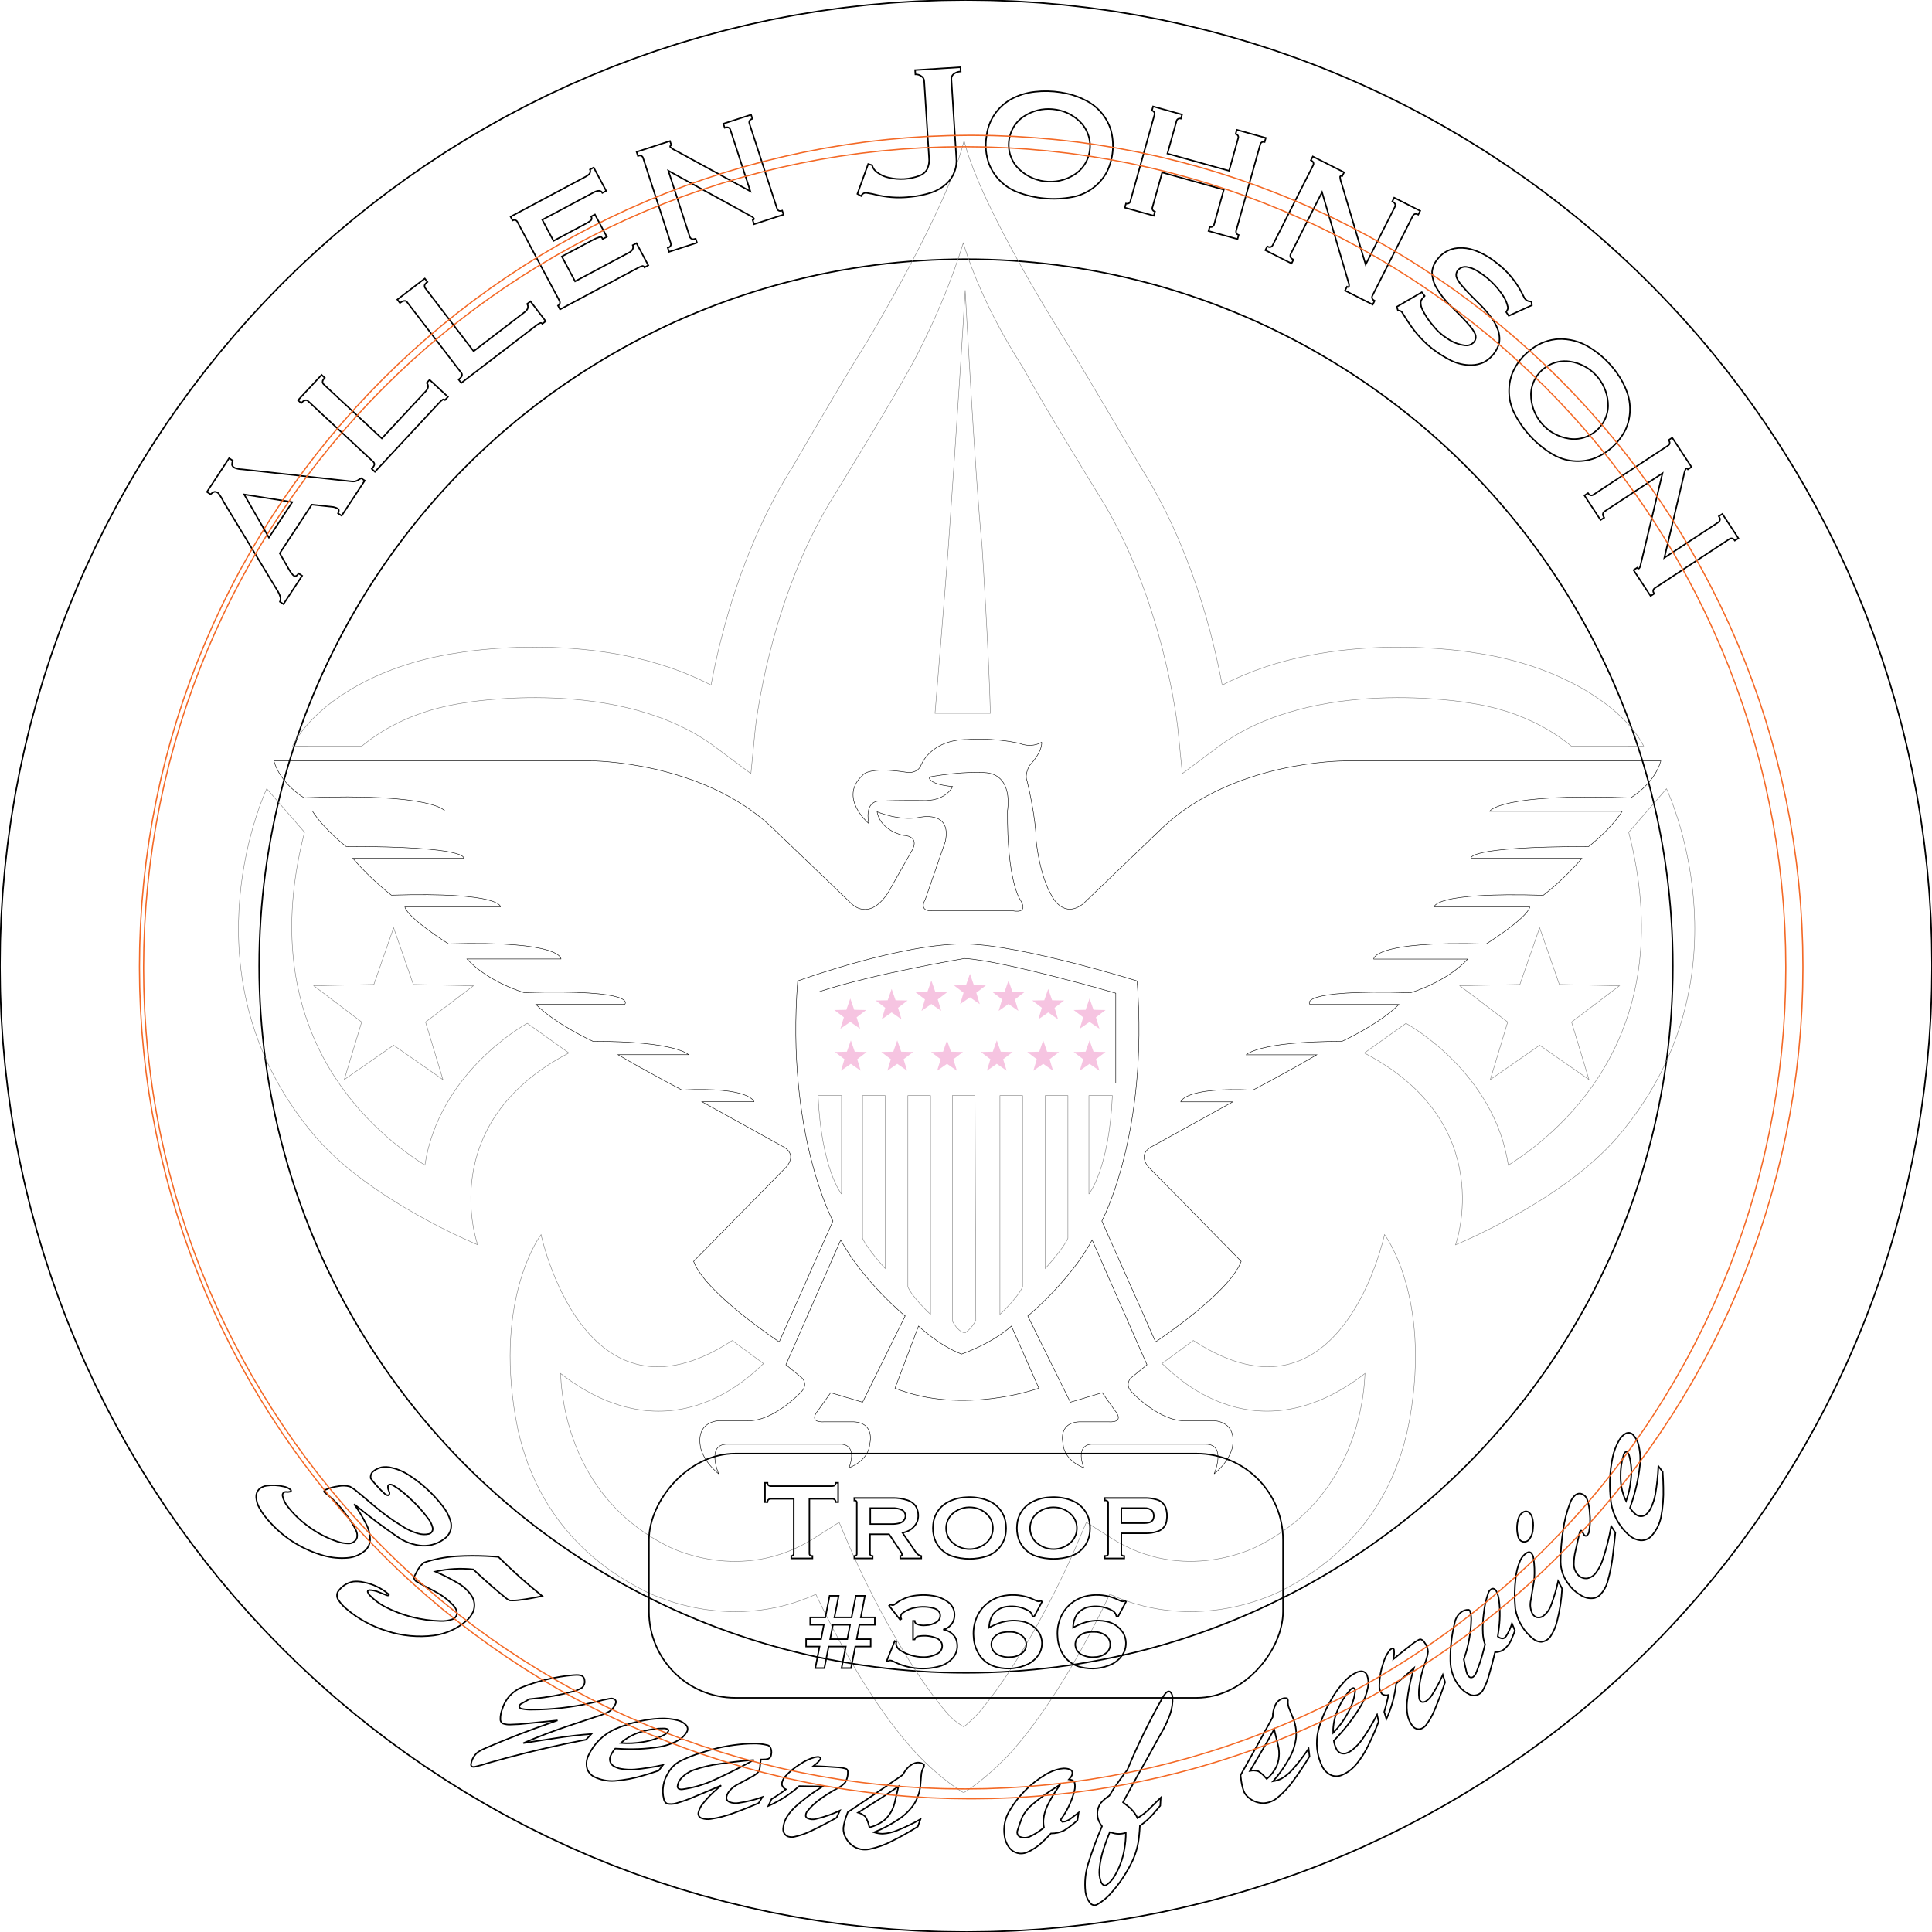 <?xml version="1.0" encoding="UTF-8"?>
<svg xmlns="http://www.w3.org/2000/svg" xmlns:xlink="http://www.w3.org/1999/xlink" width="246.008mm" height="246.008mm" viewBox="-394.5 113.262 246.008 246.008">
    <circle transform="matrix(-1,0,0,1,-271.496,236.266)" style="stroke:#000000;stroke-width:0.05mm;fill:none" r="90.004" cx="0" cy="0"/>
    <path transform="matrix(-1,0,0,1,264.579,0)" style="stroke:#000000;stroke-width:0.05mm;fill:none" d="M536.49,113.264L538.814,113.294L539.322,113.304L539.65,113.315L541.958,113.402L542.465,113.426L542.795,113.445L545.089,113.59L545.595,113.626L545.917,113.653L548.195,113.855L548.7,113.904L549.026,113.94L551.287,114.198L551.791,114.26L552.111,114.303L554.354,114.617L554.857,114.691L555.174,114.742L557.4,115.111L557.9,115.198L558.218,115.257L560.424,115.68L560.922,115.78L561.231,115.845L563.418,116.321L563.914,116.433L564.224,116.507L566.391,117.036L566.884,117.16L567.187,117.241L569.334,117.822L569.823,117.958L570.124,118.046L572.249,118.678L572.734,118.826L573.029,118.921L575.132,119.604L575.614,119.764L575.905,119.865L577.985,120.598L578.462,120.77L578.746,120.876L580.802,121.658L581.276,121.842L581.56,121.957L583.592,122.787L584.06,122.983L584.334,123.101L586.34,123.979L586.804,124.186L587.074,124.31L589.054,125.235L589.513,125.453L589.782,125.585L591.736,126.557L592.189,126.786L592.448,126.922L594.375,127.938L594.823,128.178L595.078,128.32L596.977,129.381L597.418,129.633L597.668,129.779L599.539,130.885L599.974,131.146L600.22,131.299L602.061,132.448L602.49,132.72L602.729,132.876L604.54,134.068L604.962,134.351L605.195,134.511L606.975,135.745L607.39,136.037L607.624,136.206L609.372,137.481L609.78,137.783L610.003,137.953L611.719,139.269L612.12,139.581L612.342,139.757L614.025,141.113L614.418,141.435L614.635,141.616L616.284,143.012L616.67,143.343L616.875,143.524L618.491,144.957L618.869,145.297L619.079,145.491L620.66,146.963L621.029,147.312L621.225,147.502L622.77,149.011L623.131,149.368L623.33,149.57L624.838,151.115L625.19,151.481L625.379,151.683L626.851,153.263L627.194,153.637L627.38,153.845L628.813,155.461L629.148,155.843L629.331,156.058L630.726,157.708L631.051,158.098L631.227,158.315L632.583,159.999L632.899,160.397L633.072,160.621L634.388,162.338L634.694,162.743L634.859,162.968L636.135,164.717L636.431,165.129L636.595,165.364L637.829,167.144L638.115,167.563L638.273,167.802L639.465,169.613L639.741,170.039L639.893,170.279L641.042,172.12L641.307,172.553L641.455,172.8L642.561,174.67L642.816,175.109L642.959,175.363L644.021,177.262L644.265,177.707L644.402,177.965L645.419,179.892L645.652,180.343L645.785,180.607L646.756,182.561L646.979,183.018L647.104,183.283L648.029,185.263L648.24,185.725L648.362,186L649.24,188.006L649.439,188.473L649.554,188.75L650.384,190.781L650.573,191.253L650.682,191.537L651.464,193.593L651.64,194.069L651.743,194.357L652.476,196.437L652.641,196.917L652.737,197.209L653.42,199.311L653.573,199.795L653.663,200.092L654.295,202.217L654.436,202.705L654.519,203.006L655.1,205.152L655.229,205.643L655.305,205.95L655.833,208.117L655.95,208.611L656.019,208.921L656.495,211.109L656.599,211.605L656.661,211.917L657.083,214.124L657.175,214.623L657.229,214.94L657.598,217.166L657.677,217.667L657.723,217.986L658.037,220.229L658.104,220.733L658.142,221.053L658.401,223.314L658.454,223.819L658.485,224.146L658.687,226.424L658.728,226.93L658.75,227.255L658.896,229.548L658.924,230.055L658.938,230.382L659.026,232.691L659.041,233.198L659.047,233.523L659.076,235.846L659.079,236.354L659.076,236.686L659.047,239.009L659.036,239.516L659.026,239.841L658.938,242.149L658.915,242.657L658.896,242.983L658.75,245.277L658.714,245.783L658.687,246.109L658.485,248.386L658.436,248.891L658.401,249.217L658.142,251.478L658.081,251.982L658.037,252.303L657.723,254.546L657.649,255.049L657.598,255.365L657.229,257.591L657.143,258.091L657.083,258.408L656.661,260.615L656.561,261.113L656.495,261.423L656.019,263.611L655.907,264.106L655.833,264.416L655.305,266.583L655.18,267.075L655.1,267.379L654.519,269.525L654.383,270.014L654.295,270.315L653.663,272.44L653.514,272.926L653.419,273.222L652.737,275.324L652.576,275.806L652.476,276.095L651.743,278.175L651.571,278.652L651.464,278.938L650.683,280.994L650.499,281.467L650.384,281.752L649.553,283.783L649.358,284.251L649.24,284.525L648.362,286.532L648.155,286.995L648.029,287.268L647.104,289.249L646.886,289.707L646.756,289.97L645.785,291.925L645.556,292.378L645.419,292.64L644.402,294.567L644.162,295.014L644.021,295.27L642.959,297.168L642.708,297.61L642.561,297.862L641.455,299.732L641.193,300.167L641.043,300.41L639.894,302.251L639.621,302.68L639.464,302.921L638.272,304.732L637.99,305.154L637.829,305.388L636.595,307.168L636.302,307.583L636.136,307.813L634.861,309.562L634.558,309.97L634.387,310.196L633.071,311.912L632.759,312.313L632.585,312.531L631.229,314.215L630.907,314.608L630.724,314.826L629.329,316.476L628.998,316.861L628.813,317.071L627.38,318.687L627.04,319.064L626.853,319.267L625.381,320.847L625.032,321.216L624.837,321.418L623.328,322.963L622.971,323.324L622.772,323.519L621.227,325.028L620.861,325.38L620.658,325.571L619.077,327.042L618.703,327.385L618.494,327.573L616.878,329.007L616.495,329.341L616.282,329.522L614.632,330.917L614.242,331.242L614.025,331.418L612.342,332.774L611.944,333.09L611.719,333.263L610.003,334.579L609.597,334.885L609.372,335.051L607.624,336.326L607.211,336.622L606.978,336.785L605.198,338.02L604.778,338.306L604.54,338.464L602.729,339.656L602.303,339.931L602.061,340.084L600.22,341.233L599.788,341.499L599.539,341.647L597.668,342.753L597.229,343.008L596.977,343.151L595.078,344.212L594.633,344.456L594.375,344.594L592.448,345.61L591.998,345.844L591.733,345.977L589.779,346.948L589.323,347.17L589.057,347.295L587.077,348.22L586.615,348.431L586.34,348.553L584.334,349.431L583.867,349.631L583.588,349.746L581.557,350.576L581.086,350.764L580.802,350.874L578.746,351.655L578.271,351.832L577.985,351.934L575.905,352.667L575.425,352.832L575.132,352.928L573.029,353.611L572.545,353.764L572.249,353.854L570.124,354.486L569.636,354.627L569.334,354.71L567.187,355.291L566.696,355.42L566.391,355.496L564.224,356.025L563.73,356.141L563.422,356.21L561.234,356.686L560.738,356.79L560.421,356.853L558.214,357.275L557.715,357.367L557.403,357.42L555.177,357.789L554.676,357.868L554.354,357.915L552.111,358.229L551.607,358.295L551.284,358.334L549.023,358.592L548.518,358.646L548.198,358.676L545.921,358.878L545.415,358.919L545.085,358.942L542.792,359.087L542.285,359.115L541.958,359.129L539.65,359.217L539.142,359.232L538.817,359.238L536.494,359.268L535.986,359.27L535.655,359.268L533.332,359.238L532.824,359.228L532.5,359.217L530.191,359.129L529.684,359.106L529.357,359.087L527.063,358.942L526.557,358.906L526.229,358.878L523.951,358.676L523.446,358.627L523.126,358.592L520.865,358.334L520.361,358.272L520.038,358.229L517.794,357.915L517.292,357.841L516.971,357.789L514.746,357.42L514.245,357.333L513.936,357.275L511.729,356.853L511.231,356.753L510.914,356.686L508.727,356.21L508.231,356.098L507.926,356.025L505.759,355.496L505.266,355.372L504.961,355.291L502.814,354.71L502.325,354.573L502.025,354.486L499.901,353.854L499.415,353.705L499.12,353.611L497.017,352.928L496.536,352.768L496.245,352.667L494.166,351.935L493.688,351.762L493.401,351.655L491.346,350.873L490.872,350.689L490.593,350.577L488.562,349.747L488.093,349.551L487.815,349.431L485.809,348.553L485.345,348.346L485.072,348.22L483.092,347.295L482.633,347.077L482.37,346.948L480.416,345.977L479.963,345.747L479.7,345.61L477.774,344.594L477.326,344.354L477.071,344.212L475.172,343.151L474.731,342.899L474.479,342.752L472.609,341.646L472.174,341.385L471.929,341.233L470.088,340.084L469.659,339.812L469.421,339.657L467.61,338.465L467.188,338.182L466.95,338.018L465.17,336.784L464.755,336.492L464.525,336.326L462.777,335.051L462.369,334.748L462.146,334.579L460.43,333.263L460.029,332.951L459.808,332.774L458.124,331.418L457.731,331.097L457.519,330.919L455.868,329.524L455.483,329.193L455.27,329.005L453.654,327.571L453.277,327.231L453.072,327.042L451.491,325.571L451.122,325.222L450.922,325.028L449.377,323.519L449.016,323.162L448.821,322.963L447.312,321.418L446.961,321.052L446.77,320.849L445.298,319.269L444.955,318.894L444.767,318.685L443.334,317.069L443,316.686L442.82,316.476L441.425,314.826L441.1,314.436L440.92,314.215L439.564,312.531L439.249,312.133L439.078,311.912L437.762,310.196L437.457,309.791L437.288,309.562L436.013,307.813L435.717,307.401L435.554,307.168L434.32,305.388L434.034,304.969L433.877,304.732L432.685,302.921L432.409,302.495L432.256,302.251L431.106,300.41L430.841,299.977L430.694,299.732L429.589,297.862L429.333,297.422L429.19,297.168L428.128,295.27L427.884,294.824L427.747,294.567L426.73,292.64L426.497,292.189L426.365,291.927L425.394,289.973L425.172,289.517L425.043,289.246L424.119,287.265L423.908,286.804L423.787,286.532L422.91,284.525L422.71,284.059L422.596,283.783L421.766,281.752L421.577,281.28L421.467,280.994L420.685,278.938L420.508,278.462L420.406,278.175L419.673,276.095L419.508,275.615L419.412,275.324L418.73,273.222L418.577,272.738L418.487,272.44L417.854,270.315L417.714,269.827L417.63,269.525L417.049,267.379L416.92,266.887L416.844,266.583L416.316,264.416L416.199,263.921L416.13,263.611L415.654,261.423L415.55,260.927L415.489,260.615L415.066,258.408L414.974,257.909L414.92,257.591L414.551,255.365L414.472,254.864L414.426,254.546L414.112,252.303L414.045,251.8L414.007,251.478L413.749,249.217L413.695,248.712L413.664,248.386L413.462,246.109L413.421,245.603L413.399,245.277L413.253,242.983L413.225,242.477L413.211,242.153L413.124,239.844L413.108,239.337L413.102,239.005L413.073,236.682L413.071,236.174L413.073,235.85L413.102,233.527L413.113,233.019L413.124,232.688L413.211,230.379L413.235,229.872L413.253,229.548L413.399,227.255L413.435,226.748L413.462,226.424L413.664,224.146L413.713,223.641L413.749,223.314L414.007,221.053L414.069,220.549L414.112,220.229L414.426,217.986L414.5,217.483L414.551,217.166L414.92,214.94L415.007,214.44L415.066,214.124L415.489,211.917L415.588,211.419L415.654,211.109L416.13,208.921L416.242,208.426L416.316,208.117L416.844,205.95L416.969,205.458L417.05,205.152L417.63,203.006L417.767,202.517L417.854,202.217L418.487,200.092L418.635,199.606L418.729,199.311L419.412,197.209L419.573,196.727L419.673,196.437L420.406,194.357L420.578,193.879L420.686,193.593L421.467,191.537L421.651,191.064L421.765,190.781L422.595,188.75L422.791,188.281L422.91,188.006L423.787,186L423.994,185.536L424.119,185.266L425.043,183.286L425.262,182.827L425.394,182.558L426.365,180.604L426.595,180.151L426.73,179.892L427.747,177.965L427.987,177.518L428.128,177.262L429.19,175.363L429.441,174.922L429.589,174.67L430.694,172.8L430.956,172.365L431.107,172.12L432.257,170.279L432.529,169.851L432.684,169.613L433.876,167.802L434.158,167.38L434.32,167.144L435.554,165.364L435.847,164.948L436.014,164.717L437.29,162.968L437.592,162.56L437.761,162.338L439.077,160.621L439.389,160.221L439.566,159.999L440.922,158.315L441.243,157.923L441.423,157.708L442.819,156.058L443.149,155.673L443.334,155.463L444.767,153.847L445.107,153.47L445.3,153.261L446.772,151.681L447.121,151.312L447.311,151.115L448.819,149.57L449.177,149.21L449.379,149.011L450.924,147.502L451.29,147.15L451.489,146.963L453.07,145.491L453.444,145.148L453.656,144.959L455.271,143.525L455.654,143.191L455.866,143.01L457.516,141.615L457.907,141.29L458.124,141.113L459.808,139.757L460.206,139.442L460.43,139.269L462.146,137.953L462.552,137.647L462.777,137.481L464.525,136.206L464.938,135.91L465.172,135.746L466.952,134.512L467.372,134.226L467.61,134.067L469.421,132.875L469.848,132.6L470.088,132.448L471.929,131.299L472.362,131.033L472.609,130.886L474.479,129.78L474.918,129.525L475.172,129.381L477.071,128.32L477.516,128.076L477.774,127.938L479.7,126.922L480.151,126.688L480.413,126.557L482.367,125.585L482.823,125.363L483.094,125.235L485.075,124.31L485.537,124.099L485.809,123.979L487.815,123.101L488.282,122.901L488.559,122.786L490.59,121.956L491.062,121.768L491.346,121.658L493.401,120.877L493.877,120.7L494.166,120.597L496.245,119.865L496.725,119.7L497.017,119.604L499.12,118.921L499.604,118.768L499.901,118.678L502.025,118.046L502.513,117.905L502.814,117.822L504.961,117.241L505.452,117.112L505.759,117.036L507.926,116.507L508.42,116.39L508.73,116.321L510.917,115.845L511.414,115.741L511.725,115.68L513.932,115.257L514.431,115.165L514.749,115.111L516.974,114.742L517.476,114.663L517.794,114.617L520.038,114.303L520.542,114.237L520.862,114.198L523.123,113.94L523.627,113.886L523.955,113.855L526.232,113.653L526.738,113.612L527.06,113.59L529.353,113.445L529.86,113.417L530.191,113.402L532.5,113.315L533.007,113.299L533.335,113.294L535.658,113.264L536.166,113.262L536.49,113.264z"/>
    <path transform="matrix(-0.318,0,0,0.318,-364.137,131.167)" style="stroke:#000000;stroke-width:0.05mm;fill:none" d="M-241.177,440.192L-219.216,490.175L-225.728,495.534C-225.728,495.534,-228.407,498.232,-225.043,501.361C-225.043,501.361,-213.838,513.231,-203.532,512.566L-192.542,512.566C-192.542,512.566,-182.686,512.566,-185.15,523.771C-185.15,523.771,-186.265,528.915,-192.308,533.862C-192.308,533.862,-187.145,521.992,-195.671,521.992L-240.922,521.992C-240.922,521.992,-248.099,521.308,-244.521,531.398C-244.521,531.398,-252.362,528.719,-252.812,521.757C-252.812,521.757,-255.061,513.466,-246.32,513.016L-234.45,513.016C-234.45,513.016,-227.722,513.701,-232.22,508.303L-237.148,501.361L-249.918,505.174L-266.951,470.659C-266.931,470.659,-249.918,456.56,-241.177,440.192L-241.177,440.192z"/>
    <path transform="matrix(-0.318,0,0,0.318,-364.137,131.167)" style="stroke:#808080;stroke-width:0.05mm;fill:none" d="M-271.155,645.445C-253.066,625.792,-238.537,597.456,-231.203,582.086C-195.476,598.336,-163.287,581.127,-161.821,580.326L-162.095,580.463C-126.406,562.237,-114.751,532.923,-111.016,511.569C-102.47,462.622,-121.165,438.06,-121.165,438.06C-121.165,438.06,-138.315,519.332,-197.725,480.476L-210.26,489.706C-208.832,490.43,-175.353,529.482,-128.968,493.676C-129.828,513.7,-138.178,545.595,-171.266,562.511L-171.403,562.569L-171.54,562.648C-172.694,563.273,-201.264,578.194,-230.519,559.617L-240.531,553.261L-245.185,564.173C-245.401,564.662,-262.863,605.2,-283.788,629.723C-286.702,633.086,-290.358,635.12,-290.358,635.12C-291.708,634.455,-296.166,629.84,-296.166,629.84C-317.13,605.337,-334.671,564.642,-334.866,564.153L-339.521,553.241L-349.533,559.597C-378.807,578.175,-407.358,563.254,-408.532,562.628L-408.649,562.55L-408.786,562.491C-441.893,545.576,-450.224,513.681,-451.104,493.656C-404.699,529.482,-371.239,490.41,-369.812,489.686L-382.347,480.456C-441.756,519.313,-458.906,438.041,-458.906,438.041C-458.906,438.041,-477.601,462.602,-469.055,511.549C-465.34,532.904,-453.665,562.217,-417.996,580.443L-418.27,580.306C-416.803,581.108,-384.596,598.317,-348.888,582.066C-341.691,597.163,-326.79,625.948,-309.132,645.602C-309.132,645.602,-300.019,655.614,-290.397,661.539C-290.339,661.559,-281.128,656.201,-271.155,645.445L-271.155,645.445z"/>
    <path transform="matrix(-0.318,0,0,0.318,-364.137,131.167)" style="stroke:#000000;stroke-width:0.05mm;fill:none" d="M-338.308,305.533L-370.575,274.597C-398.813,248.393,-442.499,248.393,-442.499,248.393L-569.551,248.393C-566.852,257.799,-557.446,263.176,-557.446,263.176C-505.018,261.143,-500.989,268.554,-500.989,268.554L-554.082,268.554C-549.389,275.946,-540.628,282.673,-540.628,282.673C-490.899,282.673,-493.578,287.386,-493.578,287.386L-537.949,287.386C-530.557,296.127,-522.481,302.17,-522.481,302.17C-478.11,300.82,-478.794,306.883,-478.794,306.883L-517.103,306.883C-515.773,311.576,-499.621,321.667,-499.621,321.667C-453.92,320.337,-454.585,327.729,-454.585,327.729L-492.229,327.729C-483.487,337.135,-469.368,341.183,-469.368,341.183C-422.983,339.833,-429.045,345.896,-429.045,345.896L-464.675,345.896C-456.599,353.972,-441.834,360.68,-441.834,360.68C-408.219,360.68,-403.525,366.057,-403.525,366.057L-431.763,366.057C-420.343,372.784,-406.205,380.176,-406.205,380.176C-378.651,378.827,-377.302,384.889,-377.302,384.889L-398.148,384.889L-366.546,402.372C-359.154,405.735,-364.532,411.113,-364.532,411.113L-401.511,448.757C-396.798,461.527,-367.231,481.023,-367.231,481.023L-345.72,432.624C-345.72,432.624,-364.552,397.678,-359.839,336.489C-359.839,336.489,-314.412,322.292,-291.884,321.706C-266.344,321.041,-223.929,336.489,-223.929,336.489C-219.216,397.659,-238.048,432.624,-238.048,432.624L-216.537,481.023C-216.537,481.023,-186.949,461.527,-182.256,448.757L-219.235,411.113C-219.235,411.113,-224.613,405.735,-217.221,402.372L-185.6,384.85L-206.446,384.85C-206.446,384.85,-205.097,378.788,-177.543,380.137C-177.543,380.137,-163.424,372.745,-151.984,366.018L-180.222,366.018C-180.222,366.018,-175.51,360.64,-141.913,360.64C-141.913,360.64,-127.13,353.913,-119.073,345.857L-154.683,345.857C-154.683,345.857,-160.745,339.794,-114.36,341.144C-114.36,341.144,-100.241,337.115,-91.5,327.69L-129.144,327.69C-129.144,327.69,-129.809,320.298,-84.108,321.627C-84.108,321.627,-67.975,311.537,-66.625,306.844L-104.934,306.844C-104.934,306.844,-105.619,300.781,-61.247,302.131C-61.247,302.131,-53.191,296.069,-45.779,287.347L-90.15,287.347C-90.15,287.347,-92.829,282.634,-43.1,282.634C-43.1,282.634,-34.359,275.907,-29.646,268.515L-82.739,268.515C-82.739,268.515,-78.71,261.123,-26.282,263.137C-26.282,263.137,-16.876,257.76,-14.178,248.353L-141.229,248.353C-141.229,248.353,-184.916,248.353,-213.154,274.558L-245.42,305.494C-245.42,305.494,-252.362,313.101,-260.204,301.016L-269.473,284.629C-269.473,284.629,-273.639,278.606,-266.031,278.156C-266.031,278.156,-257.075,276.357,-255.726,268.75C-255.726,268.75,-264.682,272.563,-272.524,270.999C-272.524,270.999,-285.743,267.85,-283.045,280.639L-274.988,303.93C-274.988,303.93,-271.839,308.858,-278.351,308.408L-310.168,308.408C-310.168,308.408,-316.895,309.972,-312.867,303.695C-312.867,303.695,-307.704,296.069,-307.939,268.28C-307.939,268.28,-310.637,253.496,-298.533,253.047C-298.533,253.047,-290.456,252.362,-276.572,254.826C-276.572,254.826,-275.907,257.74,-285.978,258.64C-285.978,258.64,-283.729,264.017,-275.223,264.252C-275.223,264.252,-264.467,264.037,-257.075,264.467C-257.075,264.467,-250.583,263.567,-252.382,273.423C-252.382,273.423,-240.062,263.118,-249.918,254.161C-249.918,254.161,-251.697,250.348,-268.28,253.047C-268.28,253.047,-271.859,253.262,-273.208,250.348C-273.208,250.348,-276.806,239.808,-292.021,239.808C-292.021,239.808,-301.661,238.908,-312.867,241.372C-312.867,241.372,-317.13,243.386,-321.608,240.922C-321.608,240.922,-322.273,244.286,-316.68,250.328C-316.68,250.328,-314.666,253.927,-315.78,256.391C-315.78,256.391,-319.379,270.959,-319.379,280.131C-319.379,280.131,-320.728,294.465,-325.871,302.756C-325.871,302.835,-330.466,311.791,-338.308,305.533L-338.308,305.533z"/>
    <path transform="matrix(-0.318,0,0,0.318,-364.137,131.167)" style="stroke:#000000;stroke-width:0.05mm;fill:none" d="M-341.828,440.192L-363.789,490.175L-357.277,495.534C-357.277,495.534,-354.598,498.232,-357.961,501.361C-357.961,501.361,-369.167,513.231,-379.472,512.566L-390.462,512.566C-390.462,512.566,-400.318,512.566,-397.854,523.771C-397.854,523.771,-396.72,528.915,-390.678,533.862C-390.678,533.862,-395.84,521.992,-387.314,521.992L-342.043,521.992C-342.043,521.992,-334.886,521.308,-338.465,531.398C-338.465,531.398,-330.623,528.719,-330.173,521.757C-330.173,521.757,-327.924,513.466,-336.685,513.016L-348.555,513.016C-348.555,513.016,-355.282,513.701,-350.804,508.303L-345.876,501.361L-333.106,505.174L-316.074,470.659C-316.074,470.659,-333.106,456.56,-341.828,440.192L-341.828,440.192z"/>
    <path transform="matrix(-0.318,0,0,0.318,-364.137,131.167)" style="stroke:#000000;stroke-width:0.05mm;fill:none" d="M-272.309,474.687C-272.309,474.687,-280.6,482.529,-289.557,485.893C-289.557,485.893,-301.407,481.903,-309.503,474.687L-320.493,499.562C-320.493,499.562,-290.241,510.552,-262.903,499.562L-272.309,474.687z"/>
    <path transform="matrix(-0.318,0,0,0.318,-364.137,131.167)" style="stroke:#808080;stroke-width:0.05mm;fill:none" d="M-268.046,382.386L-277.119,382.386L-277.119,469.994C-277.119,469.994,-270.06,463.482,-268.046,459.004L-268.046,382.386z"/>
    <path transform="matrix(-0.318,0,0,0.318,-364.137,131.167)" style="stroke:#808080;stroke-width:0.05mm;fill:none" d="M-349.944,382.386L-340.538,382.386L-340.538,421.829C-340.538,421.81,-348.614,411.954,-349.944,382.386z"/>
    <path transform="matrix(-0.318,0,0,0.318,-364.137,131.167)" style="stroke:#808080;stroke-width:0.05mm;fill:none" d="M-332.129,382.386L-323.055,382.386L-323.055,451.632C-323.055,451.632,-330.114,444.005,-332.129,439.527L-332.129,382.386z"/>
    <path transform="matrix(-0.318,0,0,0.318,-364.137,131.167)" style="stroke:#808080;stroke-width:0.05mm;fill:none" d="M-313.981,382.386L-304.908,382.386L-304.908,469.994C-304.908,469.994,-311.948,463.482,-313.981,459.004L-313.981,382.386z"/>
    <path transform="matrix(-0.318,0,0,0.318,-364.137,131.167)" style="stroke:#808080;stroke-width:0.05mm;fill:none" d="M-285.861,472.673L-285.861,382.366L-294.934,382.366L-295.267,472.341C-295.267,472.341,-293.937,475.352,-291.004,477.386C-291.004,477.386,-288.54,477.601,-285.861,472.673z"/>
    <path transform="matrix(-0.318,0,0,0.318,-364.137,131.167)" style="stroke:#000000;stroke-width:0.05mm;fill:none" d="M-351.293,377.341L-351.293,341.378C-351.293,341.378,-306.472,328.374,-290.789,327.474C-290.789,327.474,-254.494,333.537,-232.083,340.929L-232.083,377.341L-351.293,377.341L-351.293,377.341z"/>
    <path transform="matrix(-0.318,0,0,0.318,-364.137,131.167)" style="stroke:#808080;stroke-width:0.05mm;fill:none" d="M-291.004,59.918C-291.004,59.918,-295.052,135.871,-297.731,162.095C-297.731,162.095,-300.429,203.767,-301.094,229.326L-278.918,229.326C-278.918,229.326,-282.966,180.262,-284.296,162.095C-284.296,162.095,-288.325,104.954,-291.004,59.918L-291.004,59.918z"/>
    <path transform="matrix(-0.318,0,0,0.318,-364.137,131.167)" style="stroke:#808080;stroke-width:0.05mm;fill:none" d="M-528.915,337.898L-521.014,315.174L-513.114,337.898L-489.041,338.406L-508.225,352.936L-501.263,375.991L-521.014,362.224L-540.765,375.972L-533.803,352.936L-552.987,338.406L-528.915,337.898z"/>
    <path transform="matrix(-0.318,0,0,0.318,-364.137,131.167)" style="stroke:#808080;stroke-width:0.05mm;fill:none" d="M-571.819,259.52L-556.683,276.963C-576.923,355.497,-532.063,395.351,-508.479,410.272C-502.984,373.606,-469.329,354.422,-467.491,353.464L-450.83,365.334C-505.018,393.591,-487.34,442.147,-487.34,442.147C-487.34,442.147,-530.381,424.547,-552.322,398.852C-605.454,336.587,-574.283,264.839,-571.819,259.52L-571.819,259.52z"/>
    <path transform="matrix(-0.318,0,0,0.318,-364.137,131.167)" style="stroke:#808080;stroke-width:0.05mm;fill:none" d="M-495.944,205.234L-496.277,205.292C-493.676,204.823,-438.06,195.006,-393.904,218.043C-390.208,197.979,-381.252,162.095,-361.208,130.61C-360.992,130.258,-340.42,95.039,-331.894,81.311L-331.816,81.174L-331.738,81.057C-331.522,80.666,-297.516,27.808,-290.554,0.02C-283.612,27.808,-251.6,80.686,-251.384,81.057L-251.326,81.155L-251.248,81.292C-242.721,94.668,-222.149,130.219,-221.934,130.591C-201.909,162.075,-192.953,197.959,-189.237,218.023C-145.081,194.987,-89.446,204.804,-86.865,205.273L-87.197,205.214C-54.344,210.123,-29.978,226.314,-21.667,242.409L-49.416,242.428C-58.862,234.684,-72.022,227.879,-90.17,225.161L-90.346,225.141L-90.502,225.122C-91.109,225.004,-152.649,214.249,-190.88,242.78L-205.195,253.457L-206.935,235.681C-206.974,235.173,-212.489,182.999,-239.025,141.288C-239.984,139.723,-260.712,106.029,-268.867,91.109C-270.295,88.664,-282.106,67.27,-290.221,41.027C-298.337,67.27,-312.847,88.664,-314.255,91.109C-322.41,106.029,-343.138,139.723,-344.097,141.288C-370.633,182.999,-376.128,235.173,-376.187,235.681L-377.947,253.457L-392.242,242.78C-430.473,214.249,-492.014,225.004,-492.62,225.122L-492.796,225.141L-492.952,225.161C-511.1,227.879,-524.26,234.684,-533.686,242.428L-562.667,242.409C-554.395,226.314,-528.817,210.142,-495.944,205.234L-495.944,205.234z"/>
    <path transform="matrix(-0.318,0,0,0.318,-364.137,131.167)" style="stroke:#808080;stroke-width:0.05mm;fill:none" d="M-62.127,315.174L-70.028,337.898L-94.081,338.406L-74.917,352.936L-81.878,375.991L-62.127,362.224L-42.377,375.972L-49.338,352.936L-30.154,338.406L-54.227,337.898L-62.127,315.174z"/>
    <path transform="matrix(-0.318,0,0,0.318,-364.137,131.167)" style="stroke:#808080;stroke-width:0.05mm;fill:none" d="M-26.458,276.943C-6.219,355.478,-51.079,395.332,-74.662,410.252C-80.138,373.586,-113.812,354.402,-115.67,353.444L-132.312,365.314C-78.124,393.572,-95.802,442.128,-95.802,442.128C-95.802,442.128,-52.76,424.528,-30.819,398.832C22.313,336.587,-8.859,264.839,-11.323,259.5L-26.458,276.943L-26.458,276.943z"/>
    <path transform="matrix(-0.318,0,0,0.318,-364.137,131.167)" style="stroke:#808080;stroke-width:0.05mm;fill:none" d="M-249.898,382.386L-258.972,382.386L-258.972,451.632C-258.972,451.632,-251.932,444.005,-249.898,439.527L-249.898,382.386z"/>
    <path transform="matrix(-0.318,0,0,0.318,-364.137,131.167)" style="stroke:#808080;stroke-width:0.05mm;fill:none" d="M-232.083,382.386L-241.489,382.386L-241.489,421.829C-241.489,421.81,-233.433,411.954,-232.083,382.386z"/>
    <path transform="matrix(-1,0,0,1,0,0)" style="stroke:#000000;stroke-width:0.05mm;fill:none" d="M368.152,175.9L367.695,176.201L367.502,176.046C367.407,175.971,367.297,175.914,367.18,175.883C366.958,175.873,366.748,175.977,366.62,176.158C366.391,176.471,366.193,176.804,366.028,177.153L359.24,188.357C359.04,188.656,358.888,188.984,358.79,189.33C358.754,189.517,358.775,189.711,358.859,189.882L358.402,190.183L356.028,186.575L356.485,186.274L356.564,186.385C356.629,186.5,356.739,186.583,356.867,186.617L356.94,186.624C357.044,186.605,357.139,186.552,357.205,186.469C357.385,186.269,357.543,186.051,357.677,185.818L358.879,183.716L354.799,177.518L352.283,177.79C352.005,177.808,351.734,177.887,351.489,178.021C351.385,178.083,351.335,178.206,351.361,178.324C351.368,178.431,351.399,178.535,351.452,178.628L350.995,178.929L348.052,174.458L348.509,174.157L348.81,174.337C348.979,174.46,349.175,174.541,349.382,174.571C349.495,174.582,349.609,174.579,349.721,174.561L363.538,173.039L363.75,173.019C364.044,173.012,364.335,172.95,364.607,172.838C364.771,172.77,364.9,172.638,364.958,172.471C364.961,172.28,364.932,172.089,364.869,171.908L365.326,171.607L368.152,175.9zM182.029,169.296L181.964,169.407C181.899,169.504,181.878,169.624,181.905,169.737C181.933,169.85,182.008,169.946,182.109,170.004L191.609,176.258C191.702,176.327,191.82,176.356,191.934,176.337C192.049,176.318,192.15,176.252,192.215,176.155L192.291,176.052L192.749,176.352L190.692,179.477L190.235,179.176L190.311,179.047C190.443,178.87,190.433,178.626,190.289,178.459L190.205,178.392L182.812,173.526L185.372,184.24L185.493,184.734L185.597,185.171C185.615,185.345,185.683,185.511,185.794,185.646C185.831,185.673,185.878,185.687,185.918,185.665C185.97,185.642,186.013,185.603,186.038,185.552L186.495,185.853L184.321,189.155L183.864,188.854L183.929,188.743C183.993,188.646,184.015,188.526,183.987,188.413C183.96,188.3,183.885,188.204,183.784,188.146L174.283,181.893C174.19,181.824,174.072,181.794,173.958,181.813C173.843,181.832,173.741,181.899,173.678,181.996L173.601,182.099L173.144,181.798L175.184,178.699L175.641,179L175.569,179.123C175.442,179.296,175.456,179.536,175.604,179.692L175.688,179.759L182.572,184.29L180.133,173.947L180.086,173.728C180.044,173.465,179.964,173.21,179.847,172.97C179.816,172.922,179.755,172.902,179.703,172.926C179.651,172.95,179.605,172.985,179.571,173.031L179.113,172.729L181.571,168.995L182.029,169.296zM357.281,177.195L360.257,181.717L363.41,176.219L357.281,177.195zM356.552,164.223L356.152,164.596L356.02,164.466C355.899,164.334,355.736,164.248,355.558,164.22C355.454,164.213,355.353,164.255,355.279,164.328L346.954,172.078C346.817,172.204,346.787,172.408,346.877,172.571C346.949,172.717,347.044,172.851,347.158,172.967L346.758,173.34L338.635,164.614C338.482,164.429,338.303,164.267,338.105,164.131L338.013,164.113C337.946,164.122,337.884,164.153,337.833,164.198L337.46,163.797L339.797,161.622L340.17,162.022L340.075,162.131C339.953,162.341,339.955,162.602,340.085,162.807C340.138,162.908,340.204,163,340.283,163.081L345.877,169.091L353.29,162.191C353.455,162.039,353.477,161.785,353.335,161.612C353.282,161.524,353.219,161.443,353.147,161.369L353.548,160.996L356.552,164.223zM196.133,156.439L196.477,156.473C197.727,156.634,198.899,157.168,199.842,158.005C200.77,158.748,201.492,159.716,201.941,160.817C202.57,162.486,202.465,164.344,201.651,165.932C200.561,168.053,198.906,169.832,196.867,171.07C195.235,172.064,193.239,172.263,191.443,171.609C189.722,170.908,188.319,169.601,187.497,167.935C186.819,166.421,186.765,164.701,187.345,163.148C187.648,162.307,188.067,161.512,188.59,160.786C189.517,159.469,190.703,158.355,192.075,157.512C193.285,156.745,194.702,156.371,196.133,156.439zM194.592,159.294L194.13,159.38C191.545,159.998,189.726,162.312,189.735,164.969C189.783,166.401,190.535,167.716,191.744,168.484C192.619,169.054,193.674,169.282,194.706,169.124C197.508,168.697,199.574,166.283,199.563,163.448C199.515,162.017,198.763,160.701,197.553,159.934C196.679,159.363,195.624,159.136,194.592,159.294zM343.907,151.408L343.574,151.843L343.423,151.736C343.281,151.626,343.106,151.569,342.927,151.571C342.823,151.583,342.729,151.639,342.669,151.724L335.749,160.75C335.634,160.897,335.638,161.105,335.756,161.25C335.852,161.381,335.967,161.498,336.099,161.594L335.766,162.028L326.305,154.775C326.123,154.619,325.92,154.488,325.702,154.387C325.602,154.36,325.498,154.41,325.444,154.499L325.01,154.166L326.952,151.631L327.387,151.964L327.312,152.087C327.228,152.315,327.274,152.57,327.434,152.752C327.503,152.842,327.584,152.922,327.674,152.989L334.191,157.985L340.352,149.948C340.489,149.77,340.469,149.516,340.3,149.369C340.233,149.291,340.157,149.221,340.074,149.16L340.407,148.726L343.907,151.408zM208.808,144.836L209.266,144.896C210.16,145.068,210.955,145.573,211.491,146.308C211.856,146.749,212.085,147.287,212.149,147.855C212.152,148.566,211.966,149.263,211.611,149.878C211.093,150.765,210.455,151.577,209.714,152.288L209.255,152.745C208.565,153.403,207.91,154.095,207.292,154.821C207.059,155.094,206.86,155.395,206.7,155.717C206.475,156.147,206.592,156.678,206.978,156.973C207.254,157.202,207.616,157.301,207.971,157.243C208.787,157.136,209.565,156.828,210.234,156.349C210.924,155.917,211.532,155.365,212.029,154.72C212.564,154.112,213.015,153.434,213.369,152.705C213.519,152.426,213.598,152.113,213.599,151.796C213.59,151.588,213.503,151.391,213.355,151.245L213.17,151.042L213.091,150.945L213.457,150.472L216.639,152.325L216.487,152.825L216.375,152.81C216.187,152.816,216.015,152.921,215.934,153.091C215.721,153.421,215.511,153.753,215.303,154.087L215.085,154.41C214.279,155.638,213.285,156.732,212.14,157.652C211.4,158.219,210.612,158.718,209.783,159.144C208.967,159.557,208.062,159.767,207.147,159.755C206.612,159.748,206.084,159.631,205.597,159.41C204.615,158.898,203.892,158.001,203.601,156.933C203.505,156.312,203.583,155.677,203.825,155.097C204.041,154.556,204.332,154.048,204.691,153.59C205.203,152.912,205.773,152.28,206.394,151.7L206.835,151.257C207.369,150.739,207.878,150.195,208.36,149.628C208.594,149.358,208.796,149.061,208.96,148.744C209.179,148.343,209.088,147.843,208.741,147.545C208.444,147.283,208.038,147.179,207.652,147.267C207.246,147.343,206.858,147.49,206.503,147.699C205.15,148.489,203.998,149.579,203.135,150.886C202.828,151.329,202.612,151.829,202.502,152.356C202.476,152.463,202.488,152.576,202.537,152.674L202.711,153.001L202.388,153.479L199.442,152.135L199.504,151.666C199.617,151.643,199.732,151.626,199.847,151.614L199.921,151.598C200.166,151.509,200.362,151.32,200.46,151.078L200.679,150.636C201.474,149.073,202.619,147.715,204.025,146.667C204.854,145.999,205.789,145.475,206.791,145.116C207.438,144.889,208.123,144.794,208.808,144.836zM319.385,134.848L319.338,134.968C319.303,135.2,319.411,135.43,319.612,135.551C319.721,135.635,319.838,135.71,319.96,135.775L329.486,140.854L329.229,141.337L329.159,141.307C328.948,141.222,328.706,141.318,328.612,141.525L323.26,151.562C323.2,151.668,323.185,151.794,323.22,151.911C323.256,152.029,323.338,152.126,323.448,152.179L323.191,152.662L313.342,147.411C313.137,147.285,312.915,147.19,312.683,147.128C312.573,147.139,312.476,147.203,312.433,147.305L311.95,147.048L313.453,144.23L313.936,144.488L313.888,144.61C313.851,144.844,313.941,145.081,314.125,145.23C314.207,145.309,314.3,145.374,314.401,145.425L321.271,149.088L322.959,145.921L319.041,143.832C318.766,143.677,318.475,143.55,318.174,143.456C318.046,143.396,317.894,143.441,317.82,143.561L317.766,143.703L317.229,143.417L318.746,140.573L319.229,140.83L319.171,140.971C319.126,141.14,319.202,141.32,319.357,141.402C319.524,141.526,319.701,141.636,319.885,141.732L324.018,143.935L325.449,141.252L318.901,137.76C318.692,137.632,318.454,137.561,318.209,137.555C318.032,137.561,317.873,137.666,317.797,137.827L317.314,137.569L318.902,134.591L319.385,134.848zM227.583,133.672L227.472,133.736C227.367,133.787,227.29,133.88,227.258,133.992C227.226,134.104,227.244,134.224,227.301,134.326L232.44,144.473C232.485,144.58,232.572,144.664,232.682,144.704C232.791,144.744,232.912,144.735,233.017,144.684L233.134,144.632L233.382,145.121L230.044,146.811L229.797,146.323L229.927,146.249C230.13,146.16,230.243,145.943,230.2,145.727L230.161,145.627L226.162,137.732L223.061,148.302L222.921,148.791L222.794,149.221C222.723,149.382,222.7,149.559,222.729,149.732C222.75,149.77,222.785,149.8,222.828,149.81C222.883,149.809,222.938,149.798,222.987,149.771L223.235,150.26L219.708,152.046L219.46,151.558L219.572,151.493C219.675,151.439,219.753,151.347,219.785,151.235C219.818,151.123,219.802,151.003,219.743,150.903L214.604,140.756C214.557,140.65,214.47,140.565,214.361,140.525C214.252,140.485,214.131,140.493,214.027,140.545L213.909,140.597L213.662,140.108L216.972,138.432L217.219,138.92L217.095,138.991C216.899,139.078,216.794,139.294,216.843,139.502L216.883,139.602L220.606,146.955L223.628,136.766L223.696,136.553C223.79,136.304,223.847,136.043,223.865,135.777L223.854,135.731C223.82,135.674,223.751,135.649,223.688,135.668L223.595,135.691L223.348,135.203L227.336,133.183L227.583,133.672zM302.39,129.013L302.221,129.534L302.083,129.497C301.968,129.455,301.84,129.459,301.729,129.512C301.619,129.565,301.536,129.662,301.501,129.78L298.956,137.619L308.284,132.525L308.482,132.422C308.725,132.313,308.95,132.167,309.15,131.992C309.176,131.945,309.18,131.889,309.154,131.841C309.116,131.798,309.07,131.764,309.018,131.741L309.187,131.22L313.439,132.601L313.27,133.121L313.146,133.088C313.035,133.053,312.914,133.063,312.812,133.12C312.71,133.176,312.637,133.273,312.609,133.386L309.096,144.204C309.056,144.313,309.057,144.435,309.106,144.54C309.154,144.646,309.245,144.727,309.356,144.761L309.476,144.807L309.307,145.328L305.749,144.173L305.918,143.652L306.063,143.691C306.269,143.77,306.502,143.697,306.624,143.514L306.667,143.415L309.399,134.998L299.747,140.305L299.303,140.553L298.909,140.769C298.746,140.833,298.605,140.942,298.502,141.084L298.495,141.152C298.504,141.197,298.536,141.23,298.573,141.257L298.658,141.295L298.489,141.815L294.729,140.594L294.898,140.074L295.022,140.107C295.133,140.142,295.255,140.133,295.357,140.077C295.459,140.02,295.531,139.922,295.559,139.809L299.072,128.991C299.115,128.883,299.113,128.762,299.063,128.656C299.014,128.551,298.922,128.471,298.812,128.434L298.692,128.388L298.861,127.867L302.39,129.013zM247.824,127.341L247.74,127.371C247.639,127.41,247.557,127.488,247.514,127.588C247.471,127.687,247.47,127.801,247.507,127.903L250.564,138.859C250.58,138.966,250.64,139.063,250.73,139.125C250.82,139.187,250.931,139.208,251.039,139.193L251.126,139.175L251.273,139.703L247.583,140.733L247.436,140.205L247.519,140.175C247.62,140.135,247.703,140.058,247.747,139.958C247.791,139.859,247.791,139.745,247.752,139.643L246.518,135.22L238.667,137.411L239.902,141.834C239.947,142.055,240.155,142.205,240.377,142.168L240.464,142.151L240.611,142.678L236.92,143.708L236.773,143.181L236.856,143.151C237.027,143.084,237.132,142.912,237.112,142.73L237.09,142.619L234.032,131.664C234.013,131.556,233.953,131.461,233.864,131.398C233.775,131.335,233.665,131.311,233.557,131.329L233.47,131.347L233.323,130.819L237.014,129.79L237.161,130.317L237.078,130.347C236.976,130.386,236.894,130.464,236.85,130.564C236.807,130.663,236.806,130.777,236.844,130.879L237.997,135.009L245.848,132.818L244.695,128.688C244.656,128.465,244.443,128.316,244.22,128.354L244.133,128.371L243.986,127.844L247.677,126.814L247.824,127.341zM261.896,124.882L262.679,124.946C263.782,125.055,264.851,125.39,265.819,125.93C267.533,126.915,268.673,128.66,268.888,130.626C269.081,131.799,268.971,133.002,268.567,134.121C267.92,135.783,266.599,137.094,264.932,137.73C262.703,138.578,260.283,138.793,257.939,138.351C256.061,137.999,254.444,136.811,253.546,135.124C252.735,133.452,252.566,131.542,253.069,129.753C253.577,128.175,254.686,126.86,256.157,126.094C256.945,125.67,257.788,125.359,258.662,125.17C259.723,124.933,260.81,124.836,261.896,124.882zM277.974,122.185L277.939,122.732L277.769,122.736C277.439,122.77,277.136,122.937,276.934,123.201C276.866,123.315,276.825,123.443,276.819,123.575L276.202,133.318C276.143,133.823,276.224,134.335,276.436,134.798C276.64,135.176,276.974,135.467,277.375,135.621C278.654,136.111,280.051,136.197,281.381,135.87C282.034,135.727,282.634,135.404,283.113,134.936C283.276,134.753,283.394,134.533,283.453,134.295L283.951,134.144L285.325,137.948L284.85,138.223L284.746,138.057C284.61,137.877,284.386,137.788,284.164,137.823C283.683,137.891,283.206,137.987,282.737,138.113L282.43,138.177C281.144,138.433,279.825,138.483,278.522,138.325C277.639,138.243,276.768,138.063,275.924,137.789C275.214,137.557,274.56,137.178,274.003,136.679C273.078,135.841,272.604,134.614,272.725,133.372L273.359,123.356C273.384,123.085,273.26,122.821,273.037,122.665C272.786,122.481,272.484,122.377,272.172,122.366L272.207,121.82L277.974,122.185zM260.469,127.162L259.989,127.224C258.719,127.433,257.562,128.077,256.716,129.046C255.794,130.142,255.474,131.623,255.86,133.002C256.129,134.011,256.761,134.886,257.634,135.459C260.003,137.015,263.153,136.601,265.04,134.487C265.962,133.39,266.282,131.909,265.896,130.53C265.627,129.521,264.996,128.646,264.122,128.073C263.043,127.363,261.755,127.042,260.469,127.162z"/>
    <rect transform="matrix(-1,0,0,1,-271.496,313.902)" style="stroke:#000000;stroke-width:0.05mm;fill:none" x="-40.369" y="-15.552" width="80.739" height="31.104" rx="11"/>
    <path transform="matrix(-1,0,0,1,-271.523,311.701)" style="stroke:#000000;stroke-width:0.05mm;fill:none" d="M-16.056,4.68L-15.559,4.749C-14.304,4.974,-13.193,5.696,-12.479,6.751C-11.852,7.728,-11.574,8.889,-11.69,10.044C-11.738,10.943,-12.051,11.808,-12.59,12.53C-13.119,13.195,-13.858,13.661,-14.687,13.852C-16.017,14.184,-17.421,14.037,-18.654,13.437C-19.305,13.102,-19.832,12.569,-20.16,11.915C-20.495,11.155,-20.466,10.284,-20.08,9.549C-19.594,8.743,-18.786,8.185,-17.86,8.016C-16.715,7.794,-15.529,7.935,-14.467,8.42C-14.195,8.537,-13.928,8.665,-13.667,8.805C-13.665,8.218,-13.83,7.642,-14.144,7.146C-14.573,6.569,-15.226,6.202,-15.942,6.134C-16.89,6.005,-17.854,6.189,-18.688,6.658C-18.939,6.804,-19.118,7.05,-19.179,7.335L-19.389,7.405L-20.404,5.515L-20.264,5.392L-20.214,5.423C-20.035,5.485,-19.838,5.475,-19.667,5.393L-19.427,5.276C-18.379,4.772,-17.213,4.566,-16.056,4.68zM-5.364,4.68L-4.867,4.749C-3.613,4.974,-2.502,5.696,-1.787,6.751C-1.161,7.728,-0.883,8.889,-0.999,10.044C-1.047,10.943,-1.36,11.808,-1.898,12.53C-2.428,13.195,-3.167,13.661,-3.995,13.852C-5.326,14.184,-6.73,14.037,-7.962,13.437C-8.613,13.102,-9.141,12.569,-9.469,11.915C-9.804,11.155,-9.774,10.284,-9.389,9.549C-8.903,8.743,-8.095,8.185,-7.169,8.016C-6.023,7.794,-4.837,7.935,-3.776,8.42C-3.503,8.537,-3.236,8.665,-2.975,8.805C-2.973,8.218,-3.139,7.642,-3.452,7.146C-3.881,6.569,-4.535,6.202,-5.25,6.134C-6.199,6.005,-7.162,6.189,-7.996,6.658C-8.248,6.804,-8.426,7.05,-8.488,7.335L-8.698,7.405L-9.712,5.515L-9.573,5.392L-9.522,5.423C-9.343,5.485,-9.147,5.475,-8.976,5.393L-8.735,5.276C-7.688,4.772,-6.521,4.566,-5.364,4.68zM5.842,4.67L6.292,4.708C7.251,4.809,8.164,5.17,8.933,5.751L9.042,5.839C9.179,5.981,9.403,5.992,9.554,5.865L9.764,6.022L8.364,7.807L8.206,7.702L8.237,7.613C8.341,7.362,8.245,7.073,8.014,6.932C7.553,6.594,7.02,6.366,6.456,6.267C5.635,6.094,4.784,6.13,3.98,6.372C3.68,6.464,3.434,6.68,3.304,6.965C3.154,7.401,3.334,7.883,3.733,8.114C4.136,8.361,4.597,8.499,5.07,8.512C5.483,8.568,5.903,8.508,6.284,8.339C6.416,8.251,6.499,8.106,6.509,7.947L6.719,7.947L6.719,10.327L6.509,10.327L6.444,10.185C6.331,10.014,6.142,9.907,5.938,9.899C5.184,9.781,4.413,9.871,3.707,10.159C3.426,10.276,3.199,10.495,3.072,10.771C2.884,11.274,3.093,11.84,3.562,12.101C4.14,12.427,4.796,12.588,5.459,12.567C6.458,12.549,7.434,12.263,8.285,11.739C8.55,11.593,8.751,11.352,8.847,11.065C8.882,10.921,8.884,10.77,8.854,10.625L9.046,10.52L10.062,13.04L9.904,13.092C9.859,13.07,9.816,13.047,9.773,13.022L9.705,12.996C9.565,12.98,9.423,13.01,9.301,13.081L8.96,13.239C7.208,14.076,5.211,14.253,3.339,13.735C2.625,13.535,1.992,13.114,1.53,12.532C1.002,11.799,0.934,10.833,1.354,10.034C1.688,9.532,2.208,9.185,2.799,9.067L2.799,9.032L2.5,8.938C1.836,8.613,1.421,7.934,1.434,7.195C1.423,6.569,1.708,5.975,2.204,5.594C2.821,5.121,3.554,4.825,4.325,4.736C4.827,4.66,5.336,4.638,5.842,4.67zM14.54,7.51L16.728,7.51L16.185,4.762L17.34,4.762L17.883,7.51L19.808,7.51L19.808,8.455L18.075,8.455L18.425,10.275L20.333,10.275L20.333,11.22L18.618,11.22L19.16,13.967L18.005,13.967L17.463,11.22L15.275,11.22L15.818,13.967L14.61,13.967L14.068,11.22L12.108,11.22L12.108,10.275L13.893,10.275L13.543,8.455L11.583,8.455L11.583,7.51L13.368,7.51L12.843,4.762L13.998,4.762L14.54,7.51zM-16.412,9.354C-17.024,9.352,-17.612,9.592,-18.047,10.022C-18.51,10.56,-18.51,11.355,-18.047,11.892C-17.609,12.319,-17.023,12.558,-16.412,12.56C-15.828,12.617,-15.239,12.503,-14.718,12.232C-14.015,11.866,-13.739,11.002,-14.1,10.297C-14.403,9.811,-14.907,9.485,-15.475,9.409C-15.784,9.353,-16.099,9.334,-16.412,9.354zM-5.721,9.354C-6.333,9.352,-6.921,9.592,-7.355,10.022C-7.819,10.56,-7.819,11.355,-7.355,11.892C-6.918,12.319,-6.332,12.558,-5.721,12.56C-5.136,12.617,-4.548,12.503,-4.027,12.232C-3.324,11.866,-3.048,11.002,-3.408,10.297C-3.712,9.811,-4.216,9.485,-4.783,9.409C-5.093,9.353,-5.407,9.334,-5.721,9.354zM14.733,8.455L15.083,10.275L17.27,10.275L16.92,8.455L14.733,8.455zM-10.69,-7.79C-9.814,-7.752,-8.96,-7.499,-8.203,-7.055C-7.245,-6.465,-6.625,-5.454,-6.532,-4.333C-6.465,-3.715,-6.528,-3.089,-6.716,-2.497C-7.08,-1.459,-7.901,-0.646,-8.942,-0.292C-10.388,0.172,-11.941,0.172,-13.386,-0.292C-14.73,-0.746,-15.677,-1.954,-15.796,-3.367C-15.864,-3.985,-15.801,-4.611,-15.613,-5.204C-15.243,-6.241,-14.425,-7.056,-13.386,-7.422C-12.524,-7.735,-11.605,-7.86,-10.69,-7.79zM0.001,-7.79C0.878,-7.752,1.732,-7.499,2.488,-7.055C3.446,-6.465,4.067,-5.454,4.159,-4.333C4.226,-3.715,4.164,-3.089,3.975,-2.497C3.612,-1.459,2.79,-0.646,1.749,-0.292C0.304,0.172,-1.25,0.172,-2.695,-0.292C-4.039,-0.746,-4.985,-1.954,-5.105,-3.367C-5.172,-3.985,-5.11,-4.611,-4.921,-5.204C-4.552,-6.241,-3.734,-7.056,-2.695,-7.422C-1.833,-7.735,-0.914,-7.86,0.001,-7.79zM-17.691,-7.385C-17.844,-7.411,-18,-7.355,-18.101,-7.237C-18.12,-7.202,-18.129,-7.163,-18.128,-7.123L-18.128,-0.577C-18.125,-0.443,-18.017,-0.335,-17.882,-0.331C-17.819,-0.32,-17.755,-0.314,-17.691,-0.315L-17.691,0L-20.176,0L-20.176,-0.315L-20.015,-0.331C-19.892,-0.346,-19.802,-0.454,-19.808,-0.577L-19.808,-3.202L-22.783,-3.202C-23.371,-3.183,-23.957,-3.275,-24.511,-3.473C-25.1,-3.686,-25.514,-4.22,-25.574,-4.844C-25.67,-5.397,-25.624,-5.966,-25.441,-6.497C-25.233,-6.996,-24.802,-7.368,-24.278,-7.502C-23.793,-7.643,-23.289,-7.71,-22.783,-7.7L-17.691,-7.7L-17.691,-7.385zM14.191,-7.385C14.071,-7.409,13.949,-7.348,13.896,-7.237L13.876,-7.123L13.876,-0.577C13.865,-0.463,13.94,-0.357,14.053,-0.331L14.191,-0.315L14.191,0L11.863,0L11.863,-0.315L11.97,-0.33C12.099,-0.341,12.197,-0.449,12.196,-0.577L12.196,-3.08L9.763,-3.08L8.266,-0.843C8.159,-0.724,8.11,-0.563,8.133,-0.404C8.183,-0.338,8.264,-0.304,8.346,-0.315L8.346,0L5.668,0L5.668,-0.315L5.854,-0.378C6.048,-0.452,6.215,-0.582,6.333,-0.752L8.048,-3.255L7.685,-3.362C6.981,-3.568,6.414,-4.091,6.152,-4.775C5.956,-5.421,6.045,-6.118,6.395,-6.694C6.651,-7.031,7.005,-7.281,7.408,-7.41C8.037,-7.62,8.698,-7.718,9.361,-7.7L14.191,-7.7L14.191,-7.385zM16.579,-9.512C16.602,-9.364,16.72,-9.248,16.869,-9.227L17.025,-9.205L24.795,-9.205C24.964,-9.189,25.127,-9.273,25.213,-9.419C25.239,-9.485,25.252,-9.555,25.25,-9.625L25.565,-9.625L25.565,-7.175L25.25,-7.175L25.24,-7.288C25.217,-7.436,25.099,-7.552,24.95,-7.573L24.795,-7.595L21.907,-7.595L21.907,-0.63C21.903,-0.545,21.934,-0.462,21.994,-0.402C22.054,-0.342,22.137,-0.31,22.222,-0.315L22.222,0L19.527,0L19.527,-0.315L19.696,-0.335C19.831,-0.366,19.924,-0.491,19.912,-0.63L19.912,-7.595L17.025,-7.595C16.856,-7.611,16.693,-7.527,16.607,-7.381C16.58,-7.315,16.568,-7.245,16.57,-7.175L16.255,-7.175L16.255,-9.625L16.57,-9.625L16.579,-9.512zM-11.443,-6.499C-12.368,-6.441,-13.216,-5.965,-13.749,-5.206C-14.442,-4.129,-14.211,-2.701,-13.212,-1.899C-11.856,-0.817,-9.893,-0.983,-8.739,-2.277C-7.936,-3.274,-8.013,-4.715,-8.917,-5.621C-9.594,-6.263,-10.514,-6.583,-11.443,-6.499zM-0.751,-6.499C-1.677,-6.441,-2.525,-5.965,-3.057,-5.206C-3.751,-4.129,-3.519,-2.701,-2.521,-1.899C-1.165,-0.817,0.798,-0.983,1.953,-2.277C2.755,-3.274,2.678,-4.715,1.774,-5.621C1.097,-6.263,0.177,-6.583,-0.751,-6.499zM9.396,-6.405C8.947,-6.436,8.497,-6.348,8.092,-6.151C7.73,-5.932,7.582,-5.483,7.741,-5.091C7.874,-4.776,8.156,-4.547,8.491,-4.481C8.787,-4.405,9.091,-4.369,9.396,-4.375L12.161,-4.375L12.161,-6.405L9.396,-6.405zM-22.748,-6.405C-23.115,-6.433,-23.477,-6.307,-23.746,-6.057C-23.985,-5.703,-24.008,-5.247,-23.805,-4.872C-23.66,-4.688,-23.447,-4.569,-23.214,-4.543C-23.061,-4.512,-22.905,-4.496,-22.748,-4.498L-19.808,-4.498L-19.808,-6.405L-22.748,-6.405z"/>
    <path transform="matrix(-1,0,0,1,0,0)" style="stroke:#000000;stroke-width:0.05mm;fill:none" d="M245.852,328.685L245.984,328.774C246.183,328.984,246.352,329.221,246.487,329.477C248.166,332.428,249.657,335.482,250.952,338.621C251.574,339.42,252.167,340.24,252.731,341.081C252.911,341.358,253.085,341.639,253.253,341.924C253.657,342.177,254.022,342.487,254.335,342.846C254.824,343.529,254.909,344.421,254.56,345.184C254.459,345.408,254.331,345.617,254.178,345.81C254.866,347.404,255.465,349.034,255.975,350.694C256.304,351.799,256.411,352.957,256.291,354.104C256.235,354.653,256.02,355.174,255.672,355.602C255.451,355.871,255.065,355.933,254.767,355.753C254.077,355.354,253.461,354.838,252.946,354.229C251.872,353.006,250.975,351.639,250.28,350.167C249.827,349.17,249.548,348.103,249.454,347.012C249.409,346.596,249.376,346.18,249.354,345.762C248.609,345.235,247.941,344.608,247.368,343.898C247.163,343.663,246.961,343.428,246.759,343.192L246.702,342.173L247.24,342.687L248.063,343.506C248.538,343.996,249.075,344.421,249.661,344.77L249.812,344.467C250.077,344.004,250.432,343.598,250.855,343.271C251.066,343.094,251.281,342.922,251.501,342.756L251.356,342.474C250.331,340.574,249.287,338.687,248.222,336.809L247.796,336.033L247.245,335.024L246.739,334.119C246.244,333.297,245.831,332.428,245.506,331.525C245.256,330.82,245.152,330.071,245.202,329.324C245.216,329.082,245.323,328.855,245.498,328.687C245.606,328.619,245.742,328.621,245.852,328.685zM252.991,346.605C252.397,346.827,251.743,346.837,251.144,346.631C251.141,347.337,251.205,348.042,251.333,348.737C251.537,349.986,251.985,351.184,252.65,352.261C252.886,352.645,253.194,352.979,253.56,353.243C253.683,353.349,253.862,353.363,254.003,353.281L254.077,353.227C254.196,353.109,254.284,352.965,254.335,352.805C254.496,352.328,254.556,351.822,254.51,351.32C254.432,350.397,254.243,349.486,253.947,348.608C253.723,347.913,253.47,347.228,253.188,346.555L252.991,346.605zM259.274,338.464L259.513,338.495C260.186,338.631,260.829,338.888,261.412,339.251C263.296,340.387,264.868,341.975,265.984,343.871C266.541,344.815,266.756,345.922,266.595,347.006C266.531,347.583,266.305,348.13,265.946,348.586C265.415,349.234,264.523,349.457,263.749,349.136C263,348.819,262.317,348.361,261.739,347.788C261.372,347.449,261.019,347.094,260.683,346.724C260.101,346.73,259.526,346.6,259.004,346.345C258.396,345.968,257.827,345.532,257.306,345.042L257.152,344.064L258.064,344.757C258.307,344.966,258.594,345.12,258.903,345.205C259.014,345.224,259.126,345.236,259.239,345.243L259.455,345.003L259.117,344.504C258.469,343.525,257.989,342.446,257.697,341.31C257.598,340.958,257.59,340.587,257.674,340.231C257.765,340.044,257.946,339.919,258.152,339.885L258.391,339.84L258.219,339.643C258.042,339.46,257.943,339.215,257.953,338.962C257.977,338.791,258.09,338.646,258.25,338.582C258.574,338.45,258.928,338.409,259.274,338.464zM278,337.765L278.279,337.874C278.705,338.112,279.061,338.456,279.315,338.873L279.553,339.263C281.869,340.872,284.199,342.455,286.549,344.014L286.671,344.347C286.884,344.884,287.032,345.444,287.111,346.017C287.133,346.499,287.004,346.976,286.743,347.383C286.159,348.431,284.957,348.974,283.784,348.721C282.791,348.516,281.831,348.174,280.931,347.705C279.799,347.143,278.698,346.521,277.631,345.843L277.291,344.913C278.244,345.453,279.232,345.928,280.249,346.336C280.842,346.584,281.474,346.728,282.116,346.76C282.486,346.75,282.852,346.689,283.204,346.577C282.08,346.126,281.008,345.556,280.007,344.875C279.237,344.359,278.577,343.694,278.067,342.921C277.599,342.148,277.33,341.271,277.284,340.368C277.263,340.143,277.244,339.917,277.228,339.691L277.198,339.352C277.185,338.951,277.064,338.561,276.847,338.224L276.836,337.951C277.173,337.707,277.605,337.638,278,337.765zM259.717,340.806C260.272,341.585,260.76,342.409,261.175,343.271C261.427,343.818,261.583,344.405,261.638,345.006C261.657,345.333,261.633,345.661,261.567,345.982L261.954,346.266C262.409,346.616,262.902,346.911,263.424,347.146C263.85,347.322,264.331,347.303,264.741,347.092C264.947,346.927,265.031,346.652,264.957,346.399C264.764,345.793,264.553,345.193,264.322,344.6C263.989,343.978,263.536,343.428,262.989,342.981C262.083,342.218,261.124,341.52,260.12,340.892L259.492,340.485L259.717,340.806zM290.643,337.004L290.797,337.034C291.442,337.219,292.053,337.509,292.604,337.891C293.294,338.309,293.92,338.822,294.466,339.415C294.755,339.7,294.929,340.082,294.952,340.487C294.877,340.761,294.687,340.988,294.431,341.112C295.019,341.559,295.631,341.973,296.263,342.353L296.667,343.225C295.231,342.592,293.904,341.738,292.734,340.693C291.733,340.722,290.731,340.734,289.729,340.728L290.292,341.088C291.313,341.736,292.278,342.469,293.176,343.279C293.601,343.663,293.974,344.101,294.284,344.583C294.577,345.048,294.748,345.58,294.779,346.129C294.815,346.567,294.55,346.975,294.134,347.118C293.897,347.186,293.648,347.201,293.405,347.159C292.666,347.008,291.95,346.763,291.273,346.43C290.153,345.896,289.052,345.324,287.972,344.715L287.556,343.816C288.523,344.271,289.535,344.625,290.576,344.872C290.932,344.973,291.312,344.947,291.651,344.8C291.773,344.755,291.862,344.651,291.9,344.527C291.922,344.288,291.844,344.052,291.687,343.871C291.262,343.346,290.773,342.876,290.23,342.474C289.486,341.92,288.701,341.424,287.882,340.989L287.722,340.894C287.404,340.725,287.119,340.502,286.88,340.232C286.618,339.796,286.502,339.288,286.551,338.781C286.566,338.665,286.635,338.564,286.733,338.501C287.13,338.375,287.543,338.307,287.959,338.3C288.945,338.225,289.933,338.17,290.921,338.134L290.741,337.987C290.474,337.797,290.242,337.561,290.056,337.292C290.012,337.233,290.007,337.154,290.038,337.087C290.138,336.989,290.279,336.948,290.417,336.971L290.643,337.004zM280.575,342.789L280.603,342.902C280.811,343.734,281.267,344.483,281.912,345.048C282.466,345.48,283.107,345.789,283.79,345.952L283.852,345.727C283.94,345.328,284.093,344.945,284.303,344.594C284.564,344.343,284.885,344.161,285.235,344.067L283.865,343.202C282.587,342.409,281.329,341.587,280.091,340.735L280.575,342.789zM299.142,335.297L299.695,335.327C301.547,335.465,303.374,335.834,305.135,336.425C306.126,336.718,307.088,337.103,308.008,337.574C308.603,337.923,309.092,338.426,309.426,339.03C310.056,340.019,310.251,341.224,309.968,342.362C309.928,342.607,309.775,342.822,309.551,342.931C309.177,343.007,308.791,342.992,308.424,342.885C307.613,342.66,306.82,342.377,306.05,342.037C304.918,341.574,303.792,341.098,302.671,340.609L303.135,341.01C303.841,341.6,304.482,342.263,305.048,342.988C305.294,343.305,305.472,343.669,305.568,344.059C305.604,344.211,305.582,344.372,305.503,344.507C305.424,344.643,305.294,344.741,305.144,344.785C304.781,344.911,304.393,344.945,304.014,344.884C302.988,344.733,301.981,344.47,301.011,344.1C299.959,343.721,298.919,343.306,297.895,342.856L297.423,342.088C298.395,342.435,299.398,342.685,300.419,342.834C300.829,342.912,301.254,342.868,301.64,342.708C301.86,342.621,302.007,342.41,302.007,342.174C301.965,341.848,301.824,341.543,301.605,341.298C301.292,340.926,300.902,340.626,300.461,340.419C299.97,340.149,299.477,339.884,298.981,339.622L298.735,339.482C298.419,339.33,298.136,339.116,297.903,338.853C297.788,338.607,297.724,338.34,297.713,338.069L297.621,337.302L297.354,337.3C297.124,337.307,296.893,337.281,296.671,337.221C296.452,337.119,296.306,336.905,296.296,336.664C296.23,336.351,296.272,336.024,296.419,335.74C296.491,335.615,296.612,335.527,296.751,335.487C297.365,335.329,297.999,335.261,298.634,335.285L299.142,335.297zM230.941,329.491L231.093,329.514C231.537,329.633,231.907,329.941,232.102,330.358C232.325,330.843,232.442,331.37,232.443,331.903L232.75,332.477C233.993,334.764,235.253,337.038,236.534,339.304L236.492,339.656C236.44,340.232,236.318,340.798,236.129,341.344C235.992,341.661,235.78,341.94,235.51,342.156C234.993,342.605,234.334,342.857,233.649,342.868C233.028,342.851,232.429,342.635,231.94,342.252C231.146,341.62,230.445,340.881,229.855,340.056C229.099,339.042,228.398,337.99,227.753,336.902L227.871,335.919C228.477,336.831,229.143,337.702,229.865,338.526C230.282,339.015,230.781,339.429,231.339,339.749C231.672,339.908,232.027,340.018,232.391,340.077C231.593,339.167,230.895,338.173,230.31,337.113C229.857,336.305,229.569,335.414,229.464,334.493C229.397,333.592,229.554,332.688,229.92,331.863C230.003,331.652,230.088,331.442,230.176,331.233L230.302,330.917C230.473,330.554,230.542,330.151,230.5,329.753L230.614,329.504C230.722,329.489,230.832,329.484,230.941,329.491zM299.241,337.762C300.776,338.603,302.346,339.377,303.948,340.082C305.103,340.576,306.316,340.917,307.558,341.096C307.738,341.131,307.924,341.108,308.089,341.028C308.185,340.944,308.241,340.822,308.227,340.695C308.181,340.331,308.025,339.99,307.779,339.718C307.324,339.224,306.755,338.85,306.123,338.627C305.047,338.258,303.937,337.997,302.81,337.85C301.382,337.642,299.948,337.481,298.51,337.367L299.241,337.762zM310.496,332.087L311.194,332.133C312.871,332.308,314.513,332.729,316.067,333.383C317.632,334.056,318.889,335.287,319.595,336.838C319.842,337.369,319.888,337.973,319.721,338.535C319.563,338.95,319.259,339.293,318.865,339.5C318.05,339.906,317.143,340.089,316.234,340.029C314.986,339.935,313.752,339.702,312.555,339.335C311.907,339.148,311.264,338.944,310.628,338.721L310.077,338.007C311.259,338.268,312.456,338.457,313.66,338.573C314.249,338.619,314.842,338.591,315.424,338.49C315.774,338.436,316.108,338.308,316.407,338.118C316.812,337.838,316.963,337.309,316.761,336.86C316.613,336.513,316.409,336.193,316.157,335.911L315.574,335.942C313.943,336.042,312.306,335.969,310.69,335.723C309.804,335.595,308.947,335.308,308.163,334.877C307.704,334.63,307.322,334.263,307.053,333.817C306.885,333.548,306.905,333.201,307.104,332.954C307.398,332.64,307.778,332.419,308.196,332.319C308.946,332.123,309.722,332.045,310.496,332.087zM231.76,335.51L231.734,335.623C231.543,336.459,231.612,337.333,231.93,338.129C232.229,338.766,232.661,339.331,233.197,339.785L233.354,339.613C233.613,339.296,233.922,339.023,234.269,338.806C234.616,338.702,234.983,338.685,235.338,338.757L234.507,337.366C233.727,336.081,232.977,334.779,232.257,333.459L231.76,335.51zM221.359,326.091L221.626,326.159C222.276,326.435,222.855,326.854,223.32,327.384C224.048,328.167,224.667,329.044,225.161,329.992C225.81,331.131,226.308,332.35,226.642,333.619C227.005,335.139,226.835,336.738,226.158,338.146C225.908,338.677,225.475,339.098,224.937,339.333C224.517,339.478,224.059,339.466,223.648,339.297C222.945,339.002,222.323,338.543,221.834,337.959C221.198,337.191,220.662,336.346,220.238,335.444C219.761,334.479,219.333,333.49,218.955,332.482L219.149,331.601C219.708,332.675,220.331,333.714,221.017,334.711C221.359,335.193,221.761,335.629,222.213,336.01C222.48,336.242,222.792,336.417,223.129,336.524C223.603,336.656,224.104,336.43,224.321,335.989C224.492,335.652,224.607,335.29,224.661,334.916L224.262,334.489C223.138,333.303,222.143,332.001,221.294,330.604C220.823,329.843,220.493,329.002,220.319,328.124C220.215,327.614,220.25,327.085,220.419,326.593C220.555,326.208,220.963,325.992,221.359,326.091zM321.304,326.551L321.51,326.561C323.753,326.761,325.955,327.283,328.048,328.111C329.252,328.603,330.167,329.616,330.537,330.864C330.706,331.285,330.791,331.735,330.787,332.188C330.788,332.397,330.687,332.594,330.513,332.709C330.167,332.837,329.798,332.887,329.431,332.858C328.705,332.845,327.981,332.793,327.261,332.703L323.505,332.322L324.386,332.637C327.14,333.593,329.859,334.647,332.538,335.796C332.903,335.942,333.255,336.119,333.589,336.325C334.115,336.72,334.456,337.312,334.531,337.966L334.517,338.048L334.489,338.117C334.461,338.157,334.425,338.188,334.387,338.217C334.235,338.257,334.075,338.252,333.926,338.203C333.409,338.08,332.898,337.934,332.393,337.768L329.939,337.089C326.612,336.201,323.255,335.43,319.875,334.779L319.197,334.057C320.719,334.17,322.236,334.347,323.743,334.588C325.119,334.791,326.496,335.003,327.87,335.222C325.932,334.386,323.958,333.635,321.954,332.971C321.069,332.674,320.176,332.378,319.288,332.088L318.588,331.854C318.042,331.692,317.512,331.484,317.001,331.232C316.562,330.976,316.234,330.567,316.075,330.083C316.039,329.932,316.088,329.772,316.205,329.669C316.408,329.535,316.659,329.494,316.893,329.561C317.453,329.662,318.008,329.791,318.555,329.948L319.277,330.118C321.727,330.666,324.229,330.947,326.74,330.958C327.192,330.975,327.645,330.936,328.088,330.843C328.227,330.816,328.341,330.717,328.386,330.583C328.367,330.414,328.262,330.267,328.109,330.192C328.036,330.147,327.961,330.107,327.883,330.072L327.088,329.612L326.542,329.555C324.833,329.402,323.141,329.093,321.488,328.633C321.097,328.532,320.723,328.371,320.381,328.155C320.14,327.94,320.018,327.62,320.057,327.299C320.05,327.025,320.193,326.768,320.43,326.63C320.713,326.545,321.01,326.518,321.304,326.551zM310.024,333.35C309.833,333.338,309.643,333.376,309.47,333.457C309.441,333.481,309.411,333.502,309.393,333.536C309.377,333.566,309.377,333.599,309.375,333.633C309.454,333.843,309.615,334.011,309.819,334.103C310.687,334.6,311.641,334.93,312.631,335.074C313.557,335.237,314.501,335.282,315.439,335.208L315.094,334.906C314.339,334.341,313.48,333.931,312.567,333.698C311.74,333.462,310.884,333.345,310.024,333.35zM222.137,328.205C222.107,328.218,222.078,328.235,222.052,328.255C221.956,328.402,221.925,328.583,221.96,328.755C222.094,329.685,222.406,330.58,222.88,331.39C223.376,332.316,224.002,333.166,224.739,333.914L224.748,333.455C224.696,332.514,224.459,331.592,224.051,330.743C223.691,329.914,223.2,329.148,222.597,328.474C222.497,328.339,222.353,328.242,222.189,328.202L222.137,328.205zM213.717,322.011L213.801,322.041C214.143,322.22,214.466,322.434,214.764,322.679C215.548,323.282,216.321,323.9,217.081,324.532L217.045,324.303C216.972,323.983,216.957,323.653,216.998,323.328L217.05,323.22C217.092,323.175,217.152,323.156,217.213,323.159C217.384,323.23,217.531,323.348,217.628,323.506C217.95,323.95,218.192,324.446,218.343,324.973C218.669,325.899,218.845,326.871,218.865,327.853C218.891,328.258,218.765,328.658,218.512,328.975C218.274,329.13,217.98,329.172,217.707,329.093C217.847,329.818,218.026,330.535,218.243,331.24L217.962,332.159C217.315,330.729,216.897,329.207,216.723,327.648C215.957,327.002,215.204,326.342,214.462,325.669L214.641,326.312C214.969,327.477,215.198,328.666,215.326,329.869C215.387,330.439,215.372,331.014,215.281,331.58C215.188,332.121,214.96,332.631,214.618,333.061C214.38,333.368,213.983,333.505,213.606,333.415C213.328,333.32,213.084,333.145,212.907,332.911C212.458,332.305,212.088,331.645,211.806,330.945C211.328,329.801,210.89,328.64,210.492,327.465L210.782,326.518C211.181,327.438,211.658,328.322,212.208,329.16C212.377,329.425,212.596,329.655,212.851,329.838C213.02,329.961,213.228,330.017,213.436,329.993C213.648,329.905,213.785,329.7,213.799,329.471C213.859,328.951,213.846,328.425,213.762,327.909C213.632,326.926,213.391,325.961,213.044,325.032L212.912,324.63C212.79,324.291,212.707,323.939,212.665,323.582C212.692,323.146,212.853,322.729,213.124,322.387C213.218,322.229,213.358,322.103,213.524,322.025L213.65,322L213.717,322.011zM204.461,315.546L204.579,315.585C204.799,315.719,204.957,315.932,205.02,316.181C205.297,316.991,205.48,317.829,205.568,318.68C205.69,319.539,205.728,320.409,205.682,321.276C205.661,321.748,205.566,322.214,205.402,322.657L205.52,323.108C205.773,324.154,206.102,325.181,206.503,326.179C206.578,326.389,206.699,326.58,206.859,326.735C207.008,326.892,207.253,326.911,207.424,326.778C207.604,326.596,207.728,326.365,207.779,326.115C207.906,325.599,208.016,325.079,208.109,324.556L207.827,323.685C207.448,322.388,207.228,321.049,207.174,319.699C207.137,319.251,207.19,318.801,207.329,318.374C207.365,318.312,207.418,318.262,207.486,318.24C207.858,318.222,208.222,318.346,208.507,318.586C208.899,318.916,209.166,319.371,209.262,319.875C209.658,321.461,209.846,323.091,209.821,324.726C209.817,325.867,209.443,326.978,208.758,327.89C208.392,328.385,207.908,328.779,207.35,329.037C206.739,329.31,206.021,329.077,205.685,328.498C205.343,327.889,205.081,327.239,204.906,326.562C204.621,325.597,204.363,324.625,204.133,323.645C203.791,323.64,203.454,323.556,203.15,323.399C202.608,323.005,202.195,322.457,201.967,321.826C201.835,321.519,201.713,321.208,201.599,320.893L201.978,319.979C202.15,320.538,202.393,321.073,202.702,321.57C202.791,321.727,202.939,321.841,203.112,321.893C203.362,321.902,203.605,321.811,203.789,321.641L203.698,321.024C203.489,319.691,203.466,318.334,203.631,316.995C203.677,316.614,203.785,316.243,203.953,315.897C204.024,315.725,204.168,315.593,204.348,315.543L204.461,315.546zM199.912,310.914L200.05,310.966C200.431,311.192,200.732,311.532,200.911,311.938C201.23,312.656,201.43,313.42,201.503,314.202C201.661,315.495,201.677,316.801,201.552,318.097C201.293,319.63,200.469,321.011,199.243,321.967C198.964,322.194,198.618,322.321,198.26,322.331C197.758,322.286,197.307,322.01,197.039,321.584C196.676,321.016,196.408,320.393,196.246,319.739C195.89,318.366,195.671,316.962,195.595,315.546L196.094,314.59C196.323,315.638,196.627,316.667,197.004,317.671C197.197,318.219,197.548,318.698,198.014,319.045C198.274,319.233,198.612,319.278,198.913,319.167C199.125,319.07,199.298,318.903,199.399,318.692C199.642,318.176,199.705,317.594,199.58,317.037C199.448,316.18,199.306,315.324,199.156,314.47L199.136,314.255C199.074,313.385,199.109,312.512,199.241,311.65C199.268,311.397,199.381,311.162,199.562,310.983C199.66,310.905,199.791,310.879,199.912,310.914zM335.296,311.378L335.925,311.405C337.349,311.456,338.761,311.689,340.126,312.101L340.547,312.248C340.885,312.534,341.163,312.883,341.368,313.274L341.742,313.983C341.765,314.039,341.778,314.097,341.782,314.156C341.759,314.378,341.625,314.573,341.424,314.668C340.785,315.039,340.133,315.389,339.469,315.717L339.054,315.946C338.183,316.404,337.398,317.007,336.73,317.729C336.471,317.996,336.32,318.35,336.31,318.722C336.35,319.052,336.57,319.331,336.881,319.446C337.377,319.62,337.902,319.696,338.427,319.67C340.886,319.605,343.299,318.983,345.483,317.851C346.191,317.476,346.835,316.994,347.393,316.42C347.515,316.307,347.607,316.166,347.669,316.011L347.685,315.912L347.663,315.83C347.617,315.781,347.56,315.744,347.495,315.727C347.051,315.737,346.613,315.835,346.205,316.014C345.9,316.126,345.597,316.246,345.298,316.374L345.198,316.405L345.089,316.425C345.048,316.422,345.013,316.402,344.985,316.373L344.979,316.331C344.998,316.293,345.02,316.257,345.051,316.228C345.947,315.472,347.023,314.96,348.175,314.742C348.614,314.631,349.069,314.601,349.52,314.651C350.33,314.801,351.043,315.279,351.49,315.971C351.65,316.304,351.614,316.697,351.4,316.997C351.142,317.397,350.825,317.756,350.461,318.062C348.949,319.362,347.186,320.337,345.281,320.927C343.332,321.571,341.263,321.769,339.227,321.508C337.697,321.296,336.263,320.643,335.099,319.629C334.735,319.311,334.444,318.918,334.248,318.476C333.973,317.778,334.069,316.989,334.504,316.377C334.969,315.722,335.575,315.179,336.278,314.79C337.177,314.262,338.107,313.789,339.063,313.374C337.478,313.012,335.845,312.919,334.23,313.099L333.821,313.478C332.603,314.621,331.344,315.721,330.048,316.775C329.917,316.896,329.762,316.988,329.594,317.047C329.142,317.075,328.689,317.053,328.241,316.983C327.307,316.865,326.38,316.699,325.462,316.487C327.406,314.924,329.268,313.26,331.038,311.502L331.805,311.448C332.967,311.37,334.132,311.347,335.296,311.378zM193.679,303.496L193.874,303.602C194.173,303.855,194.402,304.18,194.542,304.546C194.996,305.698,195.307,306.901,195.465,308.13C195.68,309.451,195.786,310.787,195.782,312.125C195.77,313.16,195.413,314.16,194.767,314.968C194.319,315.599,193.73,316.118,193.048,316.484C192.572,316.75,192.017,316.842,191.48,316.745C191.181,316.669,190.909,316.509,190.698,316.283C190.288,315.828,189.985,315.286,189.812,314.698C189.468,313.509,189.231,312.292,189.102,311.061C188.995,310.183,188.899,309.305,188.813,308.425L189.34,307.586C189.594,309.042,189.958,310.478,190.427,311.88C190.62,312.465,190.904,313.015,191.27,313.51C191.532,313.882,191.925,314.141,192.369,314.238C192.9,314.305,193.423,314.062,193.713,313.612C193.966,313.279,194.101,312.871,194.098,312.452C194.095,311.856,194.022,311.263,193.878,310.685C193.712,309.911,193.537,309.139,193.354,308.37C193.34,308.273,193.278,308.189,193.188,308.151C193.151,308.153,193.115,308.163,193.093,308.192C192.982,308.362,192.878,308.536,192.782,308.715L192.725,308.773C192.642,308.855,192.512,308.851,192.423,308.776C192.285,308.647,192.193,308.477,192.164,308.291C192.019,307.531,191.987,306.755,192.07,305.987C192.095,305.385,192.204,304.789,192.394,304.216C192.521,303.822,192.85,303.527,193.256,303.443C193.399,303.425,193.545,303.442,193.679,303.496zM345.714,300.066L345.962,300.107C346.375,300.211,346.755,300.413,347.074,300.694C347.267,300.922,347.347,301.225,347.29,301.518C346.766,302.211,346.18,302.855,345.539,303.442C345.424,303.566,345.269,303.645,345.102,303.67L345.05,303.657L344.963,303.591C344.905,303.509,344.886,303.406,344.912,303.309L345.01,303.038C345.094,302.86,345.125,302.661,345.093,302.466L345.058,302.398L345.002,302.34L344.926,302.293C344.722,302.267,344.518,302.328,344.354,302.451C343.639,302.886,342.976,303.401,342.377,303.985C341.483,304.788,340.672,305.681,339.959,306.65C339.699,306.985,339.512,307.372,339.412,307.784C339.328,308.135,339.537,308.492,339.887,308.582C340.344,308.685,340.821,308.665,341.27,308.526C342.035,308.305,342.76,307.962,343.417,307.51C344.645,306.756,345.811,305.905,346.904,304.965C347.458,304.507,348.007,304.046,348.554,303.579L348.855,303.332C349.189,303.03,349.556,302.767,349.95,302.549C350.449,302.413,350.974,302.403,351.479,302.518C352.004,302.585,352.517,302.726,353.004,302.936C353.093,302.962,353.17,303.02,353.218,303.099L353.236,303.181L353.196,303.263L353.115,303.327C352.148,304.074,351.291,304.953,350.569,305.938C350.021,306.602,349.554,307.328,349.179,308.103C349.024,308.398,348.977,308.738,349.042,309.065C349.214,309.536,349.679,309.834,350.181,309.8C350.626,309.788,351.067,309.711,351.491,309.572C352.927,309.098,354.272,308.381,355.467,307.453C356.372,306.778,357.18,305.981,357.87,305.087C358.183,304.705,358.404,304.256,358.513,303.775C358.559,303.615,358.52,303.441,358.401,303.325C358.271,303.227,358.102,303.198,357.946,303.245L357.783,303.233C357.708,303.226,357.632,303.214,357.558,303.199C357.518,303.185,357.48,303.165,357.445,303.14C357.433,303.104,357.43,303.066,357.444,303.03L357.492,302.959C357.751,302.735,358.069,302.591,358.408,302.542C359.122,302.37,359.861,302.34,360.586,302.451C360.93,302.502,361.251,302.654,361.51,302.885C361.766,303.149,361.9,303.507,361.88,303.874C361.854,304.381,361.707,304.874,361.45,305.312C361.058,305.99,360.586,306.618,360.044,307.182C358.211,309.186,355.851,310.632,353.233,311.356C352.278,311.614,351.287,311.709,350.3,311.635C349.476,311.579,348.689,311.266,348.052,310.739C347.602,310.356,347.353,309.788,347.375,309.197C347.4,308.511,347.586,307.84,347.918,307.239C348.351,306.388,348.848,305.57,349.405,304.793L348.751,305.314C347.195,306.579,345.588,307.78,343.934,308.914C342.996,309.593,341.888,309.997,340.733,310.082C339.609,310.139,338.509,309.749,337.671,308.998C337.117,308.47,336.906,307.677,337.126,306.944C337.341,306.238,337.691,305.581,338.157,305.009C339.372,303.434,340.854,302.086,342.537,301.026C343.253,300.57,344.049,300.255,344.883,300.095C345.158,300.049,345.437,300.039,345.714,300.066zM200.423,305.749C200.766,305.898,201.025,306.191,201.132,306.549C201.393,307.349,201.404,308.21,201.163,309.017C201.093,309.253,200.923,309.447,200.698,309.545C200.358,309.663,199.981,309.547,199.764,309.26C199.468,308.853,199.305,308.365,199.296,307.862C199.23,307.362,199.28,306.854,199.438,306.376C199.524,306.123,199.695,305.908,199.923,305.768C200.08,305.697,200.26,305.691,200.423,305.749zM187.209,295.703L187.427,295.759C187.806,295.962,188.119,296.27,188.327,296.646C188.712,297.319,188.991,298.047,189.154,298.805C189.548,300.684,189.619,302.617,189.366,304.521C189.127,306.207,188.269,307.744,186.958,308.832C186.575,309.15,186.106,309.347,185.611,309.398C185.078,309.434,184.557,309.223,184.198,308.826C183.592,308.147,183.177,307.319,182.996,306.427C182.76,305.197,182.661,303.946,182.701,302.694C182.711,302.02,182.74,301.346,182.787,300.673L183.332,299.955C183.389,301.164,183.521,302.368,183.727,303.561C183.836,304.141,184.018,304.706,184.269,305.241C184.414,305.564,184.624,305.854,184.886,306.091C185.262,306.409,185.811,306.414,186.193,306.104C186.49,305.87,186.745,305.589,186.95,305.271L186.767,304.717C186.242,303.169,185.883,301.57,185.696,299.947C185.587,299.058,185.639,298.156,185.849,297.286C185.968,296.779,186.221,296.313,186.581,295.937C186.743,295.766,186.975,295.68,187.209,295.703zM187.368,298.129C187.186,298.261,187.067,298.46,187.031,298.681C186.779,299.649,186.711,300.656,186.832,301.649C186.918,302.586,187.122,303.508,187.44,304.394L187.641,303.981C187.988,303.105,188.158,302.168,188.143,301.226C188.161,300.322,188.036,299.421,187.772,298.557C187.737,298.392,187.646,298.245,187.515,298.14L187.467,298.12L187.417,298.117L187.368,298.129z"/>
    <path transform="matrix(-0.85,0,0,0.85,184.002,35.672)" style="stroke:#f36926;stroke-width:0.05mm;fill:none" d="M536.49,113.264L538.814,113.294L539.322,113.304L539.65,113.315L541.958,113.402L542.465,113.426L542.795,113.445L545.089,113.59L545.595,113.626L545.917,113.653L548.195,113.855L548.7,113.904L549.026,113.94L551.287,114.198L551.791,114.26L552.111,114.303L554.354,114.617L554.857,114.691L555.174,114.742L557.4,115.111L557.9,115.198L558.218,115.257L560.424,115.68L560.922,115.78L561.231,115.845L563.418,116.321L563.914,116.433L564.224,116.507L566.391,117.036L566.884,117.16L567.187,117.241L569.334,117.822L569.823,117.958L570.124,118.046L572.249,118.678L572.734,118.826L573.029,118.921L575.132,119.604L575.614,119.764L575.905,119.865L577.985,120.598L578.462,120.77L578.746,120.876L580.802,121.658L581.276,121.842L581.56,121.957L583.592,122.787L584.06,122.983L584.334,123.101L586.34,123.979L586.804,124.186L587.074,124.31L589.054,125.235L589.513,125.453L589.782,125.585L591.736,126.557L592.189,126.786L592.448,126.922L594.375,127.938L594.823,128.178L595.078,128.32L596.977,129.381L597.418,129.633L597.668,129.779L599.539,130.885L599.974,131.146L600.22,131.299L602.061,132.448L602.49,132.72L602.729,132.876L604.54,134.068L604.962,134.351L605.195,134.511L606.975,135.745L607.39,136.037L607.624,136.206L609.372,137.481L609.78,137.783L610.003,137.953L611.719,139.269L612.12,139.581L612.342,139.757L614.025,141.113L614.418,141.435L614.635,141.616L616.284,143.012L616.67,143.343L616.875,143.524L618.491,144.957L618.869,145.297L619.079,145.491L620.66,146.963L621.029,147.312L621.225,147.502L622.77,149.011L623.131,149.368L623.33,149.57L624.838,151.115L625.19,151.481L625.379,151.683L626.851,153.263L627.194,153.637L627.38,153.845L628.813,155.461L629.148,155.843L629.331,156.058L630.726,157.708L631.051,158.098L631.227,158.315L632.583,159.999L632.899,160.397L633.072,160.621L634.388,162.338L634.694,162.743L634.859,162.968L636.135,164.717L636.431,165.129L636.595,165.364L637.829,167.144L638.115,167.563L638.273,167.802L639.465,169.613L639.741,170.039L639.893,170.279L641.042,172.12L641.307,172.553L641.455,172.8L642.561,174.67L642.816,175.109L642.959,175.363L644.021,177.262L644.265,177.707L644.402,177.965L645.419,179.892L645.652,180.343L645.785,180.607L646.756,182.561L646.979,183.018L647.104,183.283L648.029,185.263L648.24,185.725L648.362,186L649.24,188.006L649.439,188.473L649.554,188.75L650.384,190.781L650.573,191.253L650.682,191.537L651.464,193.593L651.64,194.069L651.743,194.357L652.476,196.437L652.641,196.917L652.737,197.209L653.42,199.311L653.573,199.795L653.663,200.092L654.295,202.217L654.436,202.705L654.519,203.006L655.1,205.152L655.229,205.643L655.305,205.95L655.833,208.117L655.95,208.611L656.019,208.921L656.495,211.109L656.599,211.605L656.661,211.917L657.083,214.124L657.175,214.623L657.229,214.94L657.598,217.166L657.677,217.667L657.723,217.986L658.037,220.229L658.104,220.733L658.142,221.053L658.401,223.314L658.454,223.819L658.485,224.146L658.687,226.424L658.728,226.93L658.75,227.255L658.896,229.548L658.924,230.055L658.938,230.382L659.026,232.691L659.041,233.198L659.047,233.523L659.076,235.846L659.079,236.354L659.076,236.686L659.047,239.009L659.036,239.516L659.026,239.841L658.938,242.149L658.915,242.657L658.896,242.983L658.75,245.277L658.714,245.783L658.687,246.109L658.485,248.386L658.436,248.891L658.401,249.217L658.142,251.478L658.081,251.982L658.037,252.303L657.723,254.546L657.649,255.049L657.598,255.365L657.229,257.591L657.143,258.091L657.083,258.408L656.661,260.615L656.561,261.113L656.495,261.423L656.019,263.611L655.907,264.106L655.833,264.416L655.305,266.583L655.18,267.075L655.1,267.379L654.519,269.525L654.383,270.014L654.295,270.315L653.663,272.44L653.514,272.926L653.419,273.222L652.737,275.324L652.576,275.806L652.476,276.095L651.743,278.175L651.571,278.652L651.464,278.938L650.683,280.994L650.499,281.467L650.384,281.752L649.553,283.783L649.358,284.251L649.24,284.525L648.362,286.532L648.155,286.995L648.029,287.268L647.104,289.249L646.886,289.707L646.756,289.97L645.785,291.925L645.556,292.378L645.419,292.64L644.402,294.567L644.162,295.014L644.021,295.27L642.959,297.168L642.708,297.61L642.561,297.862L641.455,299.732L641.193,300.167L641.043,300.41L639.894,302.251L639.621,302.68L639.464,302.921L638.272,304.732L637.99,305.154L637.829,305.388L636.595,307.168L636.302,307.583L636.136,307.813L634.861,309.562L634.558,309.97L634.387,310.196L633.071,311.912L632.759,312.313L632.585,312.531L631.229,314.215L630.907,314.608L630.724,314.826L629.329,316.476L628.998,316.861L628.813,317.071L627.38,318.687L627.04,319.064L626.853,319.267L625.381,320.847L625.032,321.216L624.837,321.418L623.328,322.963L622.971,323.324L622.772,323.519L621.227,325.028L620.861,325.38L620.658,325.571L619.077,327.042L618.703,327.385L618.494,327.573L616.878,329.007L616.495,329.341L616.282,329.522L614.632,330.917L614.242,331.242L614.025,331.418L612.342,332.774L611.944,333.09L611.719,333.263L610.003,334.579L609.597,334.885L609.372,335.051L607.624,336.326L607.211,336.622L606.978,336.785L605.198,338.02L604.778,338.306L604.54,338.464L602.729,339.656L602.303,339.931L602.061,340.084L600.22,341.233L599.788,341.499L599.539,341.647L597.668,342.753L597.229,343.008L596.977,343.151L595.078,344.212L594.633,344.456L594.375,344.594L592.448,345.61L591.998,345.844L591.733,345.977L589.779,346.948L589.323,347.17L589.057,347.295L587.077,348.22L586.615,348.431L586.34,348.553L584.334,349.431L583.867,349.631L583.588,349.746L581.557,350.576L581.086,350.764L580.802,350.874L578.746,351.655L578.271,351.832L577.985,351.934L575.905,352.667L575.425,352.832L575.132,352.928L573.029,353.611L572.545,353.764L572.249,353.854L570.124,354.486L569.636,354.627L569.334,354.71L567.187,355.291L566.696,355.42L566.391,355.496L564.224,356.025L563.73,356.141L563.422,356.21L561.234,356.686L560.738,356.79L560.421,356.853L558.214,357.275L557.715,357.367L557.403,357.42L555.177,357.789L554.676,357.868L554.354,357.915L552.111,358.229L551.607,358.295L551.284,358.334L549.023,358.592L548.518,358.646L548.198,358.676L545.921,358.878L545.415,358.919L545.085,358.942L542.792,359.087L542.285,359.115L541.958,359.129L539.65,359.217L539.142,359.232L538.817,359.238L536.494,359.268L535.986,359.27L535.655,359.268L533.332,359.238L532.824,359.228L532.5,359.217L530.191,359.129L529.684,359.106L529.357,359.087L527.063,358.942L526.557,358.906L526.229,358.878L523.951,358.676L523.446,358.627L523.126,358.592L520.865,358.334L520.361,358.272L520.038,358.229L517.794,357.915L517.292,357.841L516.971,357.789L514.746,357.42L514.245,357.333L513.936,357.275L511.729,356.853L511.231,356.753L510.914,356.686L508.727,356.21L508.231,356.098L507.926,356.025L505.759,355.496L505.266,355.372L504.961,355.291L502.814,354.71L502.325,354.573L502.025,354.486L499.901,353.854L499.415,353.705L499.12,353.611L497.017,352.928L496.536,352.768L496.245,352.667L494.166,351.935L493.688,351.762L493.401,351.655L491.346,350.873L490.872,350.689L490.593,350.577L488.562,349.747L488.093,349.551L487.815,349.431L485.809,348.553L485.345,348.346L485.072,348.22L483.092,347.295L482.633,347.077L482.37,346.948L480.416,345.977L479.963,345.747L479.7,345.61L477.774,344.594L477.326,344.354L477.071,344.212L475.172,343.151L474.731,342.899L474.479,342.752L472.609,341.646L472.174,341.385L471.929,341.233L470.088,340.084L469.659,339.812L469.421,339.657L467.61,338.465L467.188,338.182L466.95,338.018L465.17,336.784L464.755,336.492L464.525,336.326L462.777,335.051L462.369,334.748L462.146,334.579L460.43,333.263L460.029,332.951L459.808,332.774L458.124,331.418L457.731,331.097L457.519,330.919L455.868,329.524L455.483,329.193L455.27,329.005L453.654,327.571L453.277,327.231L453.072,327.042L451.491,325.571L451.122,325.222L450.922,325.028L449.377,323.519L449.016,323.162L448.821,322.963L447.312,321.418L446.961,321.052L446.77,320.849L445.298,319.269L444.955,318.894L444.767,318.685L443.334,317.069L443,316.686L442.82,316.476L441.425,314.826L441.1,314.436L440.92,314.215L439.564,312.531L439.249,312.133L439.078,311.912L437.762,310.196L437.457,309.791L437.288,309.562L436.013,307.813L435.717,307.401L435.554,307.168L434.32,305.388L434.034,304.969L433.877,304.732L432.685,302.921L432.409,302.495L432.256,302.251L431.106,300.41L430.841,299.977L430.694,299.732L429.589,297.862L429.333,297.422L429.19,297.168L428.128,295.27L427.884,294.824L427.747,294.567L426.73,292.64L426.497,292.189L426.365,291.927L425.394,289.973L425.172,289.517L425.043,289.246L424.119,287.265L423.908,286.804L423.787,286.532L422.91,284.525L422.71,284.059L422.596,283.783L421.766,281.752L421.577,281.28L421.467,280.994L420.685,278.938L420.508,278.462L420.406,278.175L419.673,276.095L419.508,275.615L419.412,275.324L418.73,273.222L418.577,272.738L418.487,272.44L417.854,270.315L417.714,269.827L417.63,269.525L417.049,267.379L416.92,266.887L416.844,266.583L416.316,264.416L416.199,263.921L416.13,263.611L415.654,261.423L415.55,260.927L415.489,260.615L415.066,258.408L414.974,257.909L414.92,257.591L414.551,255.365L414.472,254.864L414.426,254.546L414.112,252.303L414.045,251.8L414.007,251.478L413.749,249.217L413.695,248.712L413.664,248.386L413.462,246.109L413.421,245.603L413.399,245.277L413.253,242.983L413.225,242.477L413.211,242.153L413.124,239.844L413.108,239.337L413.102,239.005L413.073,236.682L413.071,236.174L413.073,235.85L413.102,233.527L413.113,233.019L413.124,232.688L413.211,230.379L413.235,229.872L413.253,229.548L413.399,227.255L413.435,226.748L413.462,226.424L413.664,224.146L413.713,223.641L413.749,223.314L414.007,221.053L414.069,220.549L414.112,220.229L414.426,217.986L414.5,217.483L414.551,217.166L414.92,214.94L415.007,214.44L415.066,214.124L415.489,211.917L415.588,211.419L415.654,211.109L416.13,208.921L416.242,208.426L416.316,208.117L416.844,205.95L416.969,205.458L417.05,205.152L417.63,203.006L417.767,202.517L417.854,202.217L418.487,200.092L418.635,199.606L418.729,199.311L419.412,197.209L419.573,196.727L419.673,196.437L420.406,194.357L420.578,193.879L420.686,193.593L421.467,191.537L421.651,191.064L421.765,190.781L422.595,188.75L422.791,188.281L422.91,188.006L423.787,186L423.994,185.536L424.119,185.266L425.043,183.286L425.262,182.827L425.394,182.558L426.365,180.604L426.595,180.151L426.73,179.892L427.747,177.965L427.987,177.518L428.128,177.262L429.19,175.363L429.441,174.922L429.589,174.67L430.694,172.8L430.956,172.365L431.107,172.12L432.257,170.279L432.529,169.851L432.684,169.613L433.876,167.802L434.158,167.38L434.32,167.144L435.554,165.364L435.847,164.948L436.014,164.717L437.29,162.968L437.592,162.56L437.761,162.338L439.077,160.621L439.389,160.221L439.566,159.999L440.922,158.315L441.243,157.923L441.423,157.708L442.819,156.058L443.149,155.673L443.334,155.463L444.767,153.847L445.107,153.47L445.3,153.261L446.772,151.681L447.121,151.312L447.311,151.115L448.819,149.57L449.177,149.21L449.379,149.011L450.924,147.502L451.29,147.15L451.489,146.963L453.07,145.491L453.444,145.148L453.656,144.959L455.271,143.525L455.654,143.191L455.866,143.01L457.516,141.615L457.907,141.29L458.124,141.113L459.808,139.757L460.206,139.442L460.43,139.269L462.146,137.953L462.552,137.647L462.777,137.481L464.525,136.206L464.938,135.91L465.172,135.746L466.952,134.512L467.372,134.226L467.61,134.067L469.421,132.875L469.848,132.6L470.088,132.448L471.929,131.299L472.362,131.033L472.609,130.886L474.479,129.78L474.918,129.525L475.172,129.381L477.071,128.32L477.516,128.076L477.774,127.938L479.7,126.922L480.151,126.688L480.413,126.557L482.367,125.585L482.823,125.363L483.094,125.235L485.075,124.31L485.537,124.099L485.809,123.979L487.815,123.101L488.282,122.901L488.559,122.786L490.59,121.956L491.062,121.768L491.346,121.658L493.401,120.877L493.877,120.7L494.166,120.597L496.245,119.865L496.725,119.7L497.017,119.604L499.12,118.921L499.604,118.768L499.901,118.678L502.025,118.046L502.513,117.905L502.814,117.822L504.961,117.241L505.452,117.112L505.759,117.036L507.926,116.507L508.42,116.39L508.73,116.321L510.917,115.845L511.414,115.741L511.725,115.68L513.932,115.257L514.431,115.165L514.749,115.111L516.974,114.742L517.476,114.663L517.794,114.617L520.038,114.303L520.542,114.237L520.862,114.198L523.123,113.94L523.627,113.886L523.955,113.855L526.232,113.653L526.738,113.612L527.06,113.59L529.353,113.445L529.86,113.417L530.191,113.402L532.5,113.315L533.007,113.299L533.335,113.294L535.658,113.264L536.166,113.262L536.49,113.264z"/>
    <path transform="matrix(-0.861,0,0,-0.861,190.726,439.823)" style="stroke:#f36926;stroke-width:0.05mm;fill:none" d="M536.49,113.264L538.814,113.294L539.322,113.304L539.65,113.315L541.958,113.402L542.465,113.426L542.795,113.445L545.089,113.59L545.595,113.626L545.917,113.653L548.195,113.855L548.7,113.904L549.026,113.94L551.287,114.198L551.791,114.26L552.111,114.303L554.354,114.617L554.857,114.691L555.174,114.742L557.4,115.111L557.9,115.198L558.218,115.257L560.424,115.68L560.922,115.78L561.231,115.845L563.418,116.321L563.914,116.433L564.224,116.507L566.391,117.036L566.884,117.16L567.187,117.241L569.334,117.822L569.823,117.958L570.124,118.046L572.249,118.678L572.734,118.826L573.029,118.921L575.132,119.604L575.614,119.764L575.905,119.865L577.985,120.598L578.462,120.77L578.746,120.876L580.802,121.658L581.276,121.842L581.56,121.957L583.592,122.787L584.06,122.983L584.334,123.101L586.34,123.979L586.804,124.186L587.074,124.31L589.054,125.235L589.513,125.453L589.782,125.585L591.736,126.557L592.189,126.786L592.448,126.922L594.375,127.938L594.823,128.178L595.078,128.32L596.977,129.381L597.418,129.633L597.668,129.779L599.539,130.885L599.974,131.146L600.22,131.299L602.061,132.448L602.49,132.72L602.729,132.876L604.54,134.068L604.962,134.351L605.195,134.511L606.975,135.745L607.39,136.037L607.624,136.206L609.372,137.481L609.78,137.783L610.003,137.953L611.719,139.269L612.12,139.581L612.342,139.757L614.025,141.113L614.418,141.435L614.635,141.616L616.284,143.012L616.67,143.343L616.875,143.524L618.491,144.957L618.869,145.297L619.079,145.491L620.66,146.963L621.029,147.312L621.225,147.502L622.77,149.011L623.131,149.368L623.33,149.57L624.838,151.115L625.19,151.481L625.379,151.683L626.851,153.263L627.194,153.637L627.38,153.845L628.813,155.461L629.148,155.843L629.331,156.058L630.726,157.708L631.051,158.098L631.227,158.315L632.583,159.999L632.899,160.397L633.072,160.621L634.388,162.338L634.694,162.743L634.859,162.968L636.135,164.717L636.431,165.129L636.595,165.364L637.829,167.144L638.115,167.563L638.273,167.802L639.465,169.613L639.741,170.039L639.893,170.279L641.042,172.12L641.307,172.553L641.455,172.8L642.561,174.67L642.816,175.109L642.959,175.363L644.021,177.262L644.265,177.707L644.402,177.965L645.419,179.892L645.652,180.343L645.785,180.607L646.756,182.561L646.979,183.018L647.104,183.283L648.029,185.263L648.24,185.725L648.362,186L649.24,188.006L649.439,188.473L649.554,188.75L650.384,190.781L650.573,191.253L650.682,191.537L651.464,193.593L651.64,194.069L651.743,194.357L652.476,196.437L652.641,196.917L652.737,197.209L653.42,199.311L653.573,199.795L653.663,200.092L654.295,202.217L654.436,202.705L654.519,203.006L655.1,205.152L655.229,205.643L655.305,205.95L655.833,208.117L655.95,208.611L656.019,208.921L656.495,211.109L656.599,211.605L656.661,211.917L657.083,214.124L657.175,214.623L657.229,214.94L657.598,217.166L657.677,217.667L657.723,217.986L658.037,220.229L658.104,220.733L658.142,221.053L658.401,223.314L658.454,223.819L658.485,224.146L658.687,226.424L658.728,226.93L658.75,227.255L658.896,229.548L658.924,230.055L658.938,230.382L659.026,232.691L659.041,233.198L659.047,233.523L659.076,235.846L659.079,236.354L659.076,236.686L659.047,239.009L659.036,239.516L659.026,239.841L658.938,242.149L658.915,242.657L658.896,242.983L658.75,245.277L658.714,245.783L658.687,246.109L658.485,248.386L658.436,248.891L658.401,249.217L658.142,251.478L658.081,251.982L658.037,252.303L657.723,254.546L657.649,255.049L657.598,255.365L657.229,257.591L657.143,258.091L657.083,258.408L656.661,260.615L656.561,261.113L656.495,261.423L656.019,263.611L655.907,264.106L655.833,264.416L655.305,266.583L655.18,267.075L655.1,267.379L654.519,269.525L654.383,270.014L654.295,270.315L653.663,272.44L653.514,272.926L653.419,273.222L652.737,275.324L652.576,275.806L652.476,276.095L651.743,278.175L651.571,278.652L651.464,278.938L650.683,280.994L650.499,281.467L650.384,281.752L649.553,283.783L649.358,284.251L649.24,284.525L648.362,286.532L648.155,286.995L648.029,287.268L647.104,289.249L646.886,289.707L646.756,289.97L645.785,291.925L645.556,292.378L645.419,292.64L644.402,294.567L644.162,295.014L644.021,295.27L642.959,297.168L642.708,297.61L642.561,297.862L641.455,299.732L641.193,300.167L641.043,300.41L639.894,302.251L639.621,302.68L639.464,302.921L638.272,304.732L637.99,305.154L637.829,305.388L636.595,307.168L636.302,307.583L636.136,307.813L634.861,309.562L634.558,309.97L634.387,310.196L633.071,311.912L632.759,312.313L632.585,312.531L631.229,314.215L630.907,314.608L630.724,314.826L629.329,316.476L628.998,316.861L628.813,317.071L627.38,318.687L627.04,319.064L626.853,319.267L625.381,320.847L625.032,321.216L624.837,321.418L623.328,322.963L622.971,323.324L622.772,323.519L621.227,325.028L620.861,325.38L620.658,325.571L619.077,327.042L618.703,327.385L618.494,327.573L616.878,329.007L616.495,329.341L616.282,329.522L614.632,330.917L614.242,331.242L614.025,331.418L612.342,332.774L611.944,333.09L611.719,333.263L610.003,334.579L609.597,334.885L609.372,335.051L607.624,336.326L607.211,336.622L606.978,336.785L605.198,338.02L604.778,338.306L604.54,338.464L602.729,339.656L602.303,339.931L602.061,340.084L600.22,341.233L599.788,341.499L599.539,341.647L597.668,342.753L597.229,343.008L596.977,343.151L595.078,344.212L594.633,344.456L594.375,344.594L592.448,345.61L591.998,345.844L591.733,345.977L589.779,346.948L589.323,347.17L589.057,347.295L587.077,348.22L586.615,348.431L586.34,348.553L584.334,349.431L583.867,349.631L583.588,349.746L581.557,350.576L581.086,350.764L580.802,350.874L578.746,351.655L578.271,351.832L577.985,351.934L575.905,352.667L575.425,352.832L575.132,352.928L573.029,353.611L572.545,353.764L572.249,353.854L570.124,354.486L569.636,354.627L569.334,354.71L567.187,355.291L566.696,355.42L566.391,355.496L564.224,356.025L563.73,356.141L563.422,356.21L561.234,356.686L560.738,356.79L560.421,356.853L558.214,357.275L557.715,357.367L557.403,357.42L555.177,357.789L554.676,357.868L554.354,357.915L552.111,358.229L551.607,358.295L551.284,358.334L549.023,358.592L548.518,358.646L548.198,358.676L545.921,358.878L545.415,358.919L545.085,358.942L542.792,359.087L542.285,359.115L541.958,359.129L539.65,359.217L539.142,359.232L538.817,359.238L536.494,359.268L535.986,359.27L535.655,359.268L533.332,359.238L532.824,359.228L532.5,359.217L530.191,359.129L529.684,359.106L529.357,359.087L527.063,358.942L526.557,358.906L526.229,358.878L523.951,358.676L523.446,358.627L523.126,358.592L520.865,358.334L520.361,358.272L520.038,358.229L517.794,357.915L517.292,357.841L516.971,357.789L514.746,357.42L514.245,357.333L513.936,357.275L511.729,356.853L511.231,356.753L510.914,356.686L508.727,356.21L508.231,356.098L507.926,356.025L505.759,355.496L505.266,355.372L504.961,355.291L502.814,354.71L502.325,354.573L502.025,354.486L499.901,353.854L499.415,353.705L499.12,353.611L497.017,352.928L496.536,352.768L496.245,352.667L494.166,351.935L493.688,351.762L493.401,351.655L491.346,350.873L490.872,350.689L490.593,350.577L488.562,349.747L488.093,349.551L487.815,349.431L485.809,348.553L485.345,348.346L485.072,348.22L483.092,347.295L482.633,347.077L482.37,346.948L480.416,345.977L479.963,345.747L479.7,345.61L477.774,344.594L477.326,344.354L477.071,344.212L475.172,343.151L474.731,342.899L474.479,342.752L472.609,341.646L472.174,341.385L471.929,341.233L470.088,340.084L469.659,339.812L469.421,339.657L467.61,338.465L467.188,338.182L466.95,338.018L465.17,336.784L464.755,336.492L464.525,336.326L462.777,335.051L462.369,334.748L462.146,334.579L460.43,333.263L460.029,332.951L459.808,332.774L458.124,331.418L457.731,331.097L457.519,330.919L455.868,329.524L455.483,329.193L455.27,329.005L453.654,327.571L453.277,327.231L453.072,327.042L451.491,325.571L451.122,325.222L450.922,325.028L449.377,323.519L449.016,323.162L448.821,322.963L447.312,321.418L446.961,321.052L446.77,320.849L445.298,319.269L444.955,318.894L444.767,318.685L443.334,317.069L443,316.686L442.82,316.476L441.425,314.826L441.1,314.436L440.92,314.215L439.564,312.531L439.249,312.133L439.078,311.912L437.762,310.196L437.457,309.791L437.288,309.562L436.013,307.813L435.717,307.401L435.554,307.168L434.32,305.388L434.034,304.969L433.877,304.732L432.685,302.921L432.409,302.495L432.256,302.251L431.106,300.41L430.841,299.977L430.694,299.732L429.589,297.862L429.333,297.422L429.19,297.168L428.128,295.27L427.884,294.824L427.747,294.567L426.73,292.64L426.497,292.189L426.365,291.927L425.394,289.973L425.172,289.517L425.043,289.246L424.119,287.265L423.908,286.804L423.787,286.532L422.91,284.525L422.71,284.059L422.596,283.783L421.766,281.752L421.577,281.28L421.467,280.994L420.685,278.938L420.508,278.462L420.406,278.175L419.673,276.095L419.508,275.615L419.412,275.324L418.73,273.222L418.577,272.738L418.487,272.44L417.854,270.315L417.714,269.827L417.63,269.525L417.049,267.379L416.92,266.887L416.844,266.583L416.316,264.416L416.199,263.921L416.13,263.611L415.654,261.423L415.55,260.927L415.489,260.615L415.066,258.408L414.974,257.909L414.92,257.591L414.551,255.365L414.472,254.864L414.426,254.546L414.112,252.303L414.045,251.8L414.007,251.478L413.749,249.217L413.695,248.712L413.664,248.386L413.462,246.109L413.421,245.603L413.399,245.277L413.253,242.983L413.225,242.477L413.211,242.153L413.124,239.844L413.108,239.337L413.102,239.005L413.073,236.682L413.071,236.174L413.073,235.85L413.102,233.527L413.113,233.019L413.124,232.688L413.211,230.379L413.235,229.872L413.253,229.548L413.399,227.255L413.435,226.748L413.462,226.424L413.664,224.146L413.713,223.641L413.749,223.314L414.007,221.053L414.069,220.549L414.112,220.229L414.426,217.986L414.5,217.483L414.551,217.166L414.92,214.94L415.007,214.44L415.066,214.124L415.489,211.917L415.588,211.419L415.654,211.109L416.13,208.921L416.242,208.426L416.316,208.117L416.844,205.95L416.969,205.458L417.05,205.152L417.63,203.006L417.767,202.517L417.854,202.217L418.487,200.092L418.635,199.606L418.729,199.311L419.412,197.209L419.573,196.727L419.673,196.437L420.406,194.357L420.578,193.879L420.686,193.593L421.467,191.537L421.651,191.064L421.765,190.781L422.595,188.75L422.791,188.281L422.91,188.006L423.787,186L423.994,185.536L424.119,185.266L425.043,183.286L425.262,182.827L425.394,182.558L426.365,180.604L426.595,180.151L426.73,179.892L427.747,177.965L427.987,177.518L428.128,177.262L429.19,175.363L429.441,174.922L429.589,174.67L430.694,172.8L430.956,172.365L431.107,172.12L432.257,170.279L432.529,169.851L432.684,169.613L433.876,167.802L434.158,167.38L434.32,167.144L435.554,165.364L435.847,164.948L436.014,164.717L437.29,162.968L437.592,162.56L437.761,162.338L439.077,160.621L439.389,160.221L439.566,159.999L440.922,158.315L441.243,157.923L441.423,157.708L442.819,156.058L443.149,155.673L443.334,155.463L444.767,153.847L445.107,153.47L445.3,153.261L446.772,151.681L447.121,151.312L447.311,151.115L448.819,149.57L449.177,149.21L449.379,149.011L450.924,147.502L451.29,147.15L451.489,146.963L453.07,145.491L453.444,145.148L453.656,144.959L455.271,143.525L455.654,143.191L455.866,143.01L457.516,141.615L457.907,141.29L458.124,141.113L459.808,139.757L460.206,139.442L460.43,139.269L462.146,137.953L462.552,137.647L462.777,137.481L464.525,136.206L464.938,135.91L465.172,135.746L466.952,134.512L467.372,134.226L467.61,134.067L469.421,132.875L469.848,132.6L470.088,132.448L471.929,131.299L472.362,131.033L472.609,130.886L474.479,129.78L474.918,129.525L475.172,129.381L477.071,128.32L477.516,128.076L477.774,127.938L479.7,126.922L480.151,126.688L480.413,126.557L482.367,125.585L482.823,125.363L483.094,125.235L485.075,124.31L485.537,124.099L485.809,123.979L487.815,123.101L488.282,122.901L488.559,122.786L490.59,121.956L491.062,121.768L491.346,121.658L493.401,120.877L493.877,120.7L494.166,120.597L496.245,119.865L496.725,119.7L497.017,119.604L499.12,118.921L499.604,118.768L499.901,118.678L502.025,118.046L502.513,117.905L502.814,117.822L504.961,117.241L505.452,117.112L505.759,117.036L507.926,116.507L508.42,116.39L508.73,116.321L510.917,115.845L511.414,115.741L511.725,115.68L513.932,115.257L514.431,115.165L514.749,115.111L516.974,114.742L517.476,114.663L517.794,114.617L520.038,114.303L520.542,114.237L520.862,114.198L523.123,113.94L523.627,113.886L523.955,113.855L526.232,113.653L526.738,113.612L527.06,113.59L529.353,113.445L529.86,113.417L530.191,113.402L532.5,113.315L533.007,113.299L533.335,113.294L535.658,113.264L536.166,113.262L536.49,113.264z"/>
    <path transform="matrix(-1,0,0,1,0,0)" style="stroke:none;fill:#f6c4e1;fill-rule:evenodd" d="M270.993,237.26L270.495,238.708L268.967,238.739L270.185,239.665L269.744,241.125L270.993,240.255L272.248,241.125L271.806,239.665L273.024,238.739L271.496,238.708L270.993,237.26z"/>
    <path transform="matrix(-1,0,0,1,0,0)" style="stroke:none;fill:#f6c4e1;fill-rule:evenodd" d="M275.907,238.118L275.404,239.559L273.876,239.59L275.093,240.516L274.652,241.982L275.907,241.106L277.162,241.982L276.721,240.516L277.939,239.59L276.411,239.559L275.907,238.118z"/>
    <path transform="matrix(-1,0,0,1,0,0)" style="stroke:none;fill:#f6c4e1;fill-rule:evenodd" d="M280.965,239.186L280.462,240.628L278.933,240.659L280.151,241.585L279.71,243.051L280.965,242.175L282.22,243.051L281.779,241.585L282.997,240.659L281.468,240.628L280.965,239.186z"/>
    <path transform="matrix(-1,0,0,1,0,0)" style="stroke:none;fill:#f6c4e1;fill-rule:evenodd" d="M266.084,238.118L266.587,239.559L268.116,239.59L266.898,240.516L267.339,241.982L266.084,241.106L264.829,241.982L265.27,240.516L264.052,239.59L265.581,239.559L266.084,238.118z"/>
    <path transform="matrix(-1,0,0,1,0,0)" style="stroke:none;fill:#f6c4e1;fill-rule:evenodd" d="M261.026,239.186L261.53,240.628L263.058,240.659L261.84,241.585L262.281,243.051L261.026,242.175L259.777,243.051L260.219,241.585L259.001,240.659L260.529,240.628L261.026,239.186z"/>
    <path transform="matrix(-1,0,0,1,0,0)" style="stroke:none;fill:#f6c4e1;fill-rule:evenodd" d="M255.764,240.398L256.261,241.839L257.789,241.871L256.571,242.796L257.013,244.256L255.764,243.387L254.502,244.256L254.95,242.796L253.726,241.871L255.26,241.839L255.764,240.398z"/>
    <path transform="matrix(-1,0,0,1,0,0)" style="stroke:none;fill:#f6c4e1;fill-rule:evenodd" d="M255.764,245.735L256.261,247.177L257.789,247.214L256.571,248.134L257.013,249.6L255.764,248.724L254.502,249.6L254.95,248.134L253.726,247.214L255.26,247.177L255.764,245.735z"/>
    <path transform="matrix(-1,0,0,1,0,0)" style="stroke:none;fill:#f6c4e1;fill-rule:evenodd" d="M261.666,245.735L262.17,247.177L263.698,247.214L262.48,248.134L262.921,249.6L261.666,248.724L260.411,249.6L260.852,248.134L259.641,247.214L261.169,247.177L261.666,245.735z"/>
    <path transform="matrix(-1,0,0,1,0,0)" style="stroke:none;fill:#f6c4e1;fill-rule:evenodd" d="M273.913,245.735L274.416,247.177L275.945,247.214L274.727,248.134L275.168,249.6L273.913,248.724L272.658,249.6L273.105,248.134L271.881,247.214L273.41,247.177L273.913,245.735z"/>
    <path transform="matrix(-1,0,0,1,0,0)" style="stroke:none;fill:#f6c4e1;fill-rule:evenodd" d="M280.25,245.735L280.754,247.177L282.282,247.214L281.064,248.134L281.506,249.6L280.25,248.724L278.995,249.6L279.443,248.134L278.219,247.214L279.747,247.177L280.25,245.735z"/>
    <path transform="matrix(-1,0,0,1,0,0)" style="stroke:none;fill:#f6c4e1;fill-rule:evenodd" d="M286.228,240.398L285.731,241.839L284.202,241.871L285.42,242.796L284.979,244.256L286.228,243.387L287.489,244.256L287.042,242.796L288.266,241.871L286.731,241.839L286.228,240.398z"/>
    <path transform="matrix(-1,0,0,1,0,0)" style="stroke:none;fill:#f6c4e1;fill-rule:evenodd" d="M267.575,245.735L268.085,247.177L269.613,247.214L268.389,248.134L268.836,249.6L267.575,248.724L266.32,249.6L266.767,248.134L265.55,247.214L267.072,247.177L267.575,245.735z"/>
    <path transform="matrix(-1,0,0,1,0,0)" style="stroke:none;fill:#f6c4e1;fill-rule:evenodd" d="M286.159,245.735L286.663,247.177L288.191,247.214L286.973,248.134L287.414,249.6L286.159,248.724L284.904,249.6L285.345,248.134L284.134,247.214L285.662,247.177L286.159,245.735z"/>
</svg>
